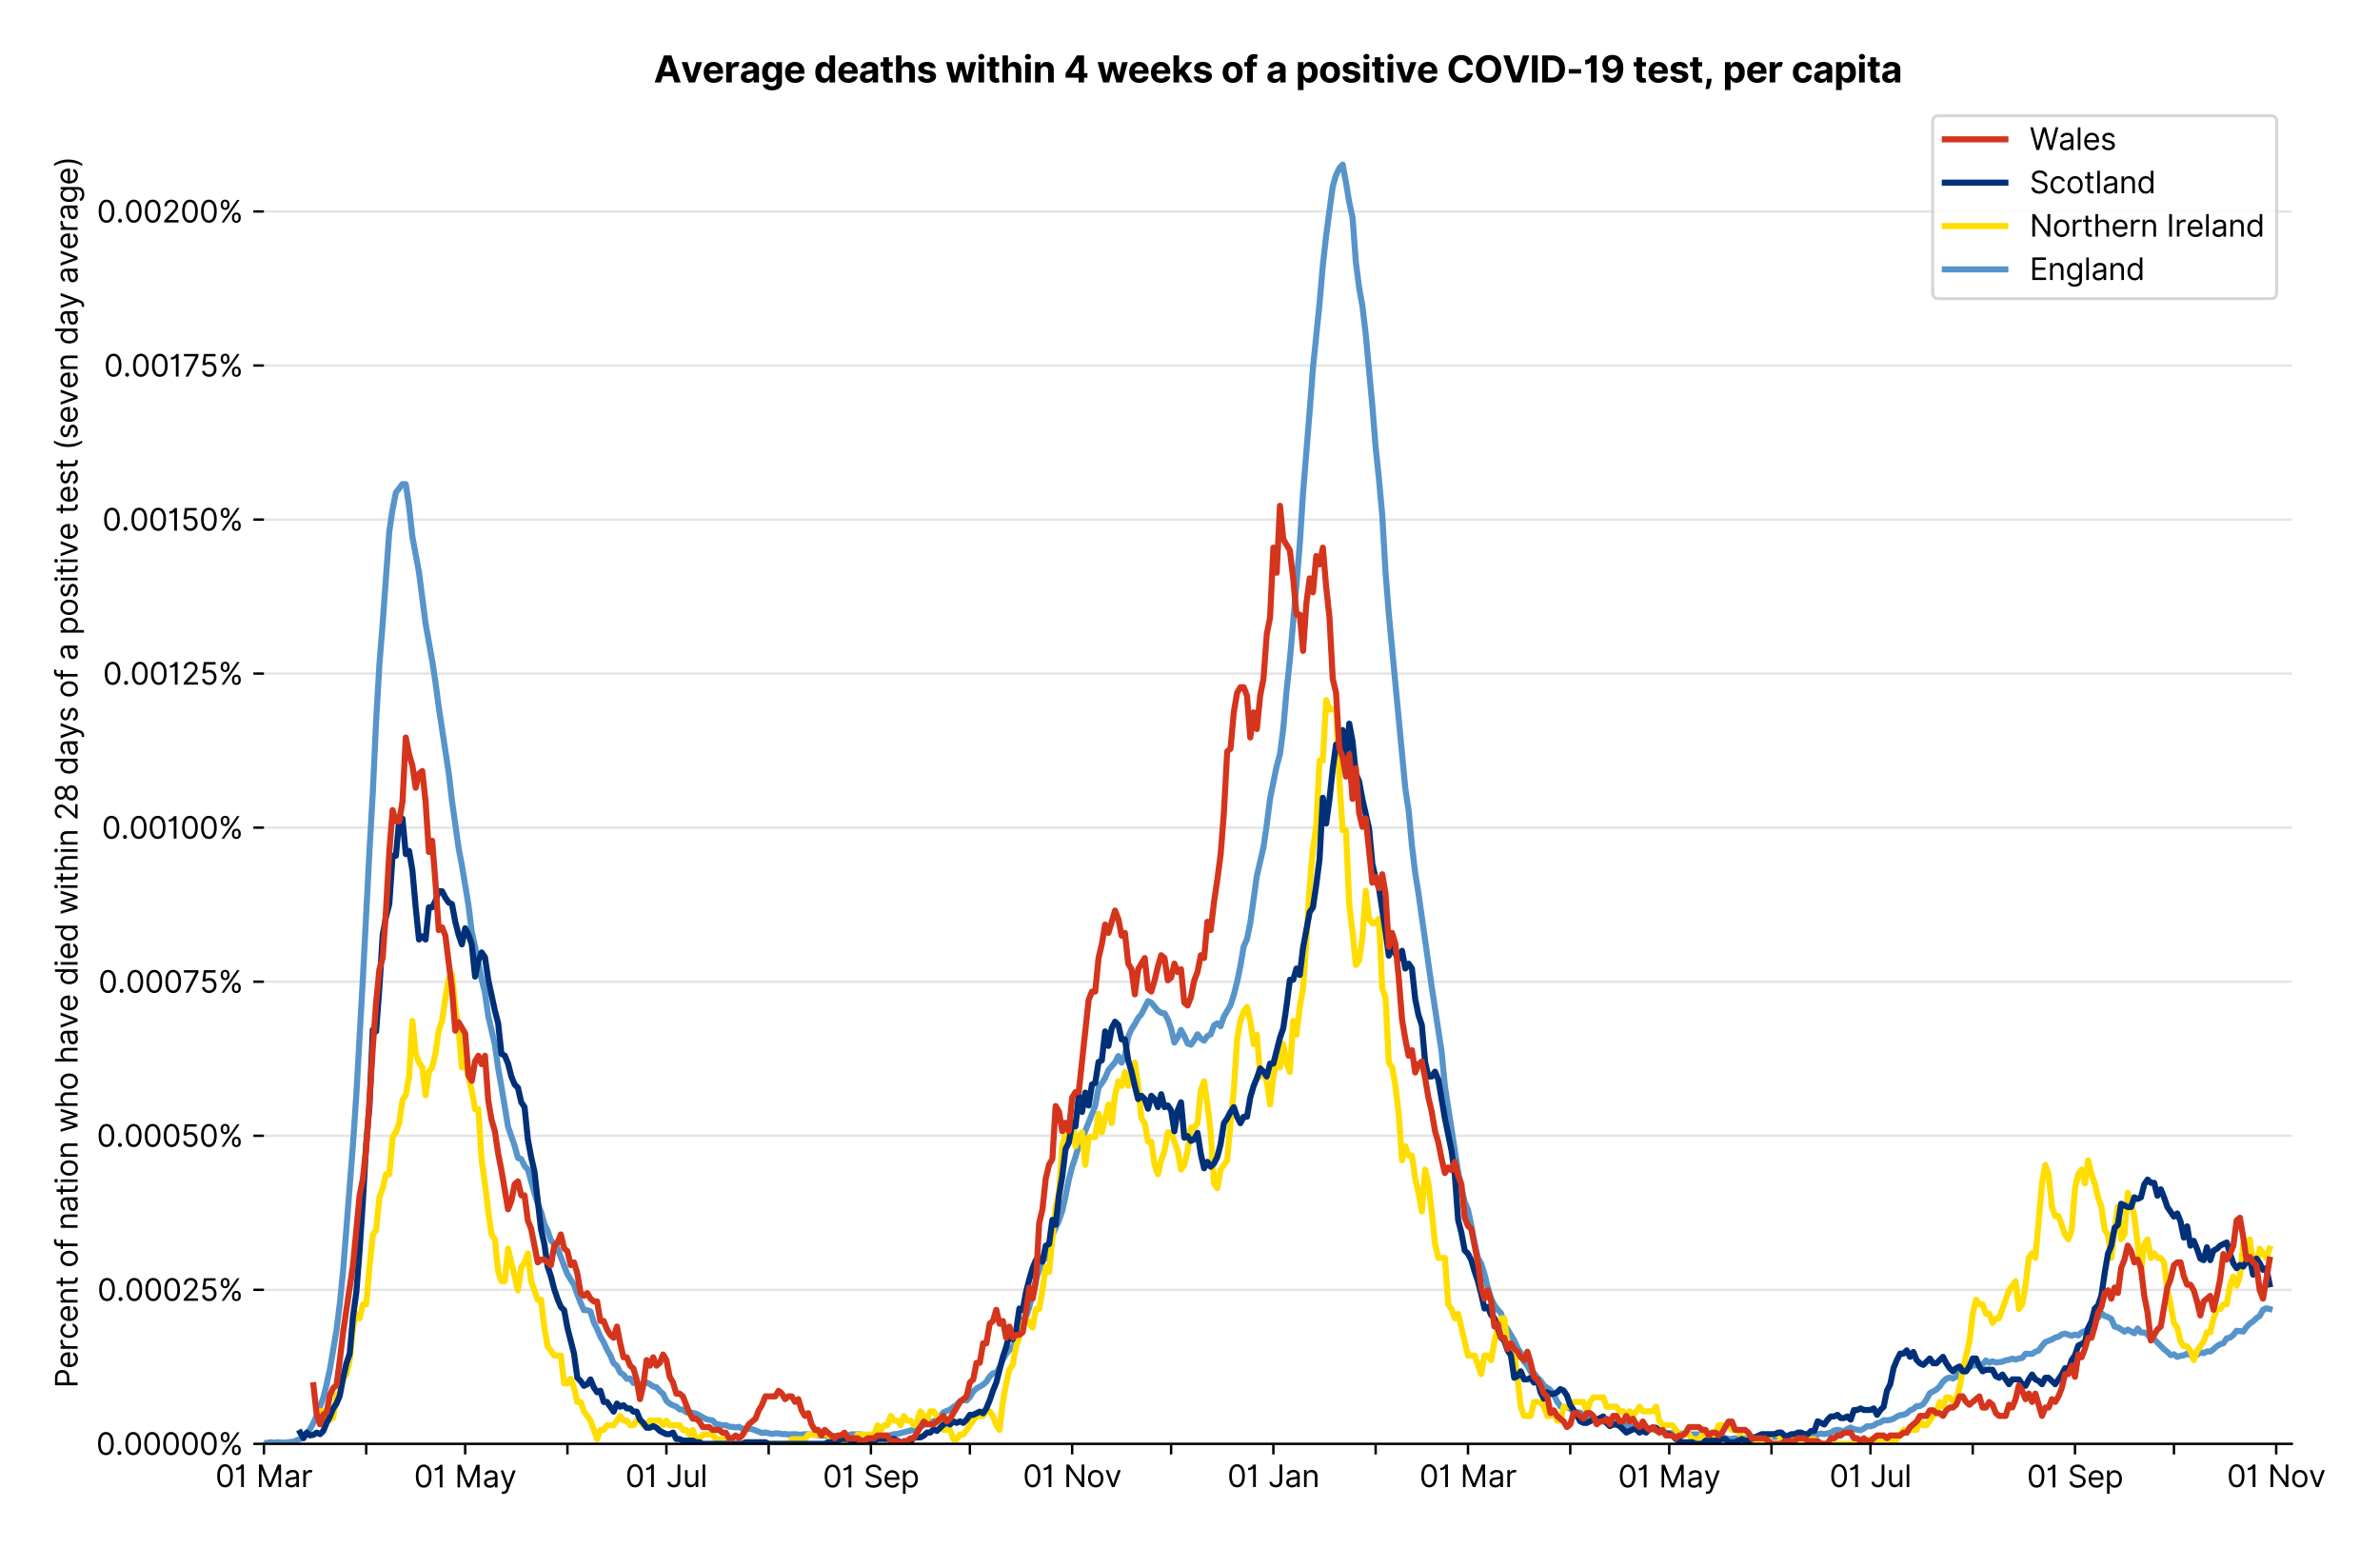 <?xml version="1.0" encoding="utf-8" standalone="no"?>
<!DOCTYPE svg PUBLIC "-//W3C//DTD SVG 1.1//EN"
  "http://www.w3.org/Graphics/SVG/1.1/DTD/svg11.dtd">
<svg version="1.1" viewBox="0 0 785.882 511.234" xmlns="http://www.w3.org/2000/svg" xmlns:xlink="http://www.w3.org/1999/xlink">
 <defs>
  <style type="text/css">*{stroke-linecap:butt;stroke-linejoin:round;}</style>
 </defs>
 <g id="figure_1">
  <g id="patch_1">
   <path d="M 0 511.234 
L 785.882 511.234 
L 785.882 0 
L 0 0 
z
" style="fill:#ffffff;"/>
  </g>
  <g id="axes_1">
   <g id="patch_2">
    <path d="M 87.155 476.745 
L 756.755 476.745 
L 756.755 33.225 
L 87.155 33.225 
z
" style="fill:#ffffff;"/>
   </g>
   <g id="matplotlib.axis_1">
    <g id="xtick_1">
     <g id="line2d_1">
      <defs>
       <path d="M 0 0 
L 0 3.5 
" id="m771eb09f98" style="stroke:#000000;stroke-width:0.8;"/>
      </defs>
      <g>
       <use style="stroke:#000000;stroke-width:0.8;" x="87.155" xlink:href="#m771eb09f98" y="476.745"/>
      </g>
     </g>
     <g id="text_1">
      <!-- 01 Mar -->
      <g transform="translate(71.118 491.018)scale(0.1 -0.1)">
       <defs>
        <path d="M 2000 -64 
Q 1230 -64 806 561 
Q 382 1186 382 2327 
Q 382 3459 809 4088 
Q 1236 4718 2000 4718 
Q 2764 4718 3191 4088 
Q 3618 3459 3618 2327 
Q 3618 1186 3194 561 
Q 2771 -64 2000 -64 
z
M 2000 436 
Q 2509 436 2791 927 
Q 3073 1418 3073 2327 
Q 3073 3234 2789 3730 
Q 2505 4227 2000 4227 
Q 1496 4227 1211 3730 
Q 927 3234 927 2327 
Q 927 1418 1210 927 
Q 1493 436 2000 436 
z
" id="Inter-Regular-30" transform="scale(0.016)"/>
        <path d="M 1973 4655 
L 1973 0 
L 1409 0 
L 1409 3836 
L 1373 3836 
Q 1341 3773 1209 3692 
Q 1077 3611 868 3551 
Q 659 3491 391 3491 
L 391 3964 
Q 661 3964 859 4061 
Q 1057 4159 1190 4291 
Q 1323 4423 1392 4529 
Q 1461 4636 1473 4655 
L 1973 4655 
z
" id="Inter-Regular-31" transform="scale(0.016)"/>
        <path id="Inter-Regular-20" transform="scale(0.016)"/>
        <path d="M 564 4655 
L 1236 4655 
L 2818 791 
L 2873 791 
L 4455 4655 
L 5127 4655 
L 5127 0 
L 4600 0 
L 4600 3536 
L 4555 3536 
L 3100 0 
L 2591 0 
L 1136 3536 
L 1091 3536 
L 1091 0 
L 564 0 
L 564 4655 
z
" id="Inter-Regular-4d" transform="scale(0.016)"/>
        <path d="M 1518 -82 
Q 1186 -82 916 44 
Q 646 170 486 410 
Q 327 650 327 991 
Q 327 1291 445 1478 
Q 564 1666 761 1773 
Q 959 1880 1199 1933 
Q 1439 1986 1682 2018 
Q 2000 2059 2199 2080 
Q 2398 2102 2490 2154 
Q 2582 2207 2582 2336 
L 2582 2355 
Q 2582 2691 2399 2877 
Q 2216 3064 1846 3064 
Q 1461 3064 1243 2895 
Q 1025 2727 936 2536 
L 427 2718 
Q 564 3036 792 3214 
Q 1021 3393 1292 3464 
Q 1564 3536 1827 3536 
Q 1996 3536 2215 3496 
Q 2434 3457 2640 3334 
Q 2846 3211 2982 2963 
Q 3118 2716 3118 2300 
L 3118 0 
L 2582 0 
L 2582 473 
L 2555 473 
Q 2500 359 2373 229 
Q 2246 100 2034 9 
Q 1823 -82 1518 -82 
z
M 1600 400 
Q 1918 400 2137 525 
Q 2357 650 2469 847 
Q 2582 1045 2582 1264 
L 2582 1755 
Q 2548 1714 2433 1681 
Q 2318 1648 2169 1624 
Q 2021 1600 1881 1583 
Q 1741 1566 1655 1555 
Q 1446 1527 1265 1467 
Q 1084 1407 974 1287 
Q 864 1168 864 964 
Q 864 684 1072 542 
Q 1280 400 1600 400 
z
" id="Inter-Regular-61" transform="scale(0.016)"/>
        <path d="M 491 0 
L 491 3491 
L 1009 3491 
L 1009 2964 
L 1046 2964 
Q 1139 3223 1389 3384 
Q 1639 3545 1955 3545 
Q 2100 3545 2209 3511 
Q 2318 3477 2400 3418 
L 2218 2964 
Q 2161 2993 2085 3010 
Q 2009 3027 1909 3027 
Q 1527 3027 1277 2794 
Q 1027 2561 1027 2209 
L 1027 0 
L 491 0 
z
" id="Inter-Regular-72" transform="scale(0.016)"/>
       </defs>
       <use xlink:href="#Inter-Regular-30"/>
       <use x="62.5" xlink:href="#Inter-Regular-31"/>
       <use x="106.676" xlink:href="#Inter-Regular-20"/>
       <use x="134.801" xlink:href="#Inter-Regular-4d"/>
       <use x="225.994" xlink:href="#Inter-Regular-61"/>
       <use x="282.386" xlink:href="#Inter-Regular-72"/>
      </g>
     </g>
    </g>
    <g id="xtick_2">
     <g id="line2d_2">
      <g>
       <use style="stroke:#000000;stroke-width:0.8;" x="120.922" xlink:href="#m771eb09f98" y="476.745"/>
      </g>
     </g>
    </g>
    <g id="xtick_3">
     <g id="line2d_3">
      <g>
       <use style="stroke:#000000;stroke-width:0.8;" x="153.6" xlink:href="#m771eb09f98" y="476.745"/>
      </g>
     </g>
     <g id="text_2">
      <!-- 01 May -->
      <g transform="translate(136.697 491.117)scale(0.1 -0.1)">
       <defs>
        <path d="M 818 -1355 
Q 682 -1355 575 -1333 
Q 468 -1311 427 -1291 
L 564 -818 
Q 857 -893 1053 -814 
Q 1250 -736 1391 -345 
L 1509 -18 
L 218 3491 
L 800 3491 
L 1764 709 
L 1800 709 
L 2764 3491 
L 3346 3491 
L 1846 -564 
Q 1550 -1355 818 -1355 
z
" id="Inter-Regular-79" transform="scale(0.016)"/>
       </defs>
       <use xlink:href="#Inter-Regular-30"/>
       <use x="62.5" xlink:href="#Inter-Regular-31"/>
       <use x="106.676" xlink:href="#Inter-Regular-20"/>
       <use x="134.801" xlink:href="#Inter-Regular-4d"/>
       <use x="225.994" xlink:href="#Inter-Regular-61"/>
       <use x="282.386" xlink:href="#Inter-Regular-79"/>
      </g>
     </g>
    </g>
    <g id="xtick_4">
     <g id="line2d_4">
      <g>
       <use style="stroke:#000000;stroke-width:0.8;" x="187.368" xlink:href="#m771eb09f98" y="476.745"/>
      </g>
     </g>
    </g>
    <g id="xtick_5">
     <g id="line2d_5">
      <g>
       <use style="stroke:#000000;stroke-width:0.8;" x="220.046" xlink:href="#m771eb09f98" y="476.745"/>
      </g>
     </g>
     <g id="text_3">
      <!-- 01 Jul -->
      <g transform="translate(206.502 491.018)scale(0.1 -0.1)">
       <defs>
        <path d="M 2346 4655 
L 2909 4655 
L 2909 1327 
Q 2909 657 2549 296 
Q 2189 -64 1582 -64 
Q 1200 -64 902 76 
Q 605 216 434 475 
Q 264 734 264 1091 
L 818 1091 
Q 818 795 1034 615 
Q 1250 436 1582 436 
Q 1948 436 2147 664 
Q 2346 893 2346 1327 
L 2346 4655 
z
" id="Inter-Regular-4a" transform="scale(0.016)"/>
        <path d="M 2691 1427 
L 2691 3491 
L 3227 3491 
L 3227 0 
L 2691 0 
L 2691 591 
L 2655 591 
Q 2532 325 2273 140 
Q 2014 -45 1618 -45 
Q 1127 -45 809 280 
Q 491 605 491 1273 
L 491 3491 
L 1027 3491 
L 1027 1309 
Q 1027 927 1242 700 
Q 1457 473 1791 473 
Q 1991 473 2199 575 
Q 2407 677 2549 888 
Q 2691 1100 2691 1427 
z
" id="Inter-Regular-75" transform="scale(0.016)"/>
        <path d="M 1027 4655 
L 1027 0 
L 491 0 
L 491 4655 
L 1027 4655 
z
" id="Inter-Regular-6c" transform="scale(0.016)"/>
       </defs>
       <use xlink:href="#Inter-Regular-30"/>
       <use x="62.5" xlink:href="#Inter-Regular-31"/>
       <use x="106.676" xlink:href="#Inter-Regular-20"/>
       <use x="134.801" xlink:href="#Inter-Regular-4a"/>
       <use x="189.063" xlink:href="#Inter-Regular-75"/>
       <use x="247.159" xlink:href="#Inter-Regular-6c"/>
      </g>
     </g>
    </g>
    <g id="xtick_6">
     <g id="line2d_6">
      <g>
       <use style="stroke:#000000;stroke-width:0.8;" x="253.813" xlink:href="#m771eb09f98" y="476.745"/>
      </g>
     </g>
    </g>
    <g id="xtick_7">
     <g id="line2d_7">
      <g>
       <use style="stroke:#000000;stroke-width:0.8;" x="287.581" xlink:href="#m771eb09f98" y="476.745"/>
      </g>
     </g>
     <g id="text_4">
      <!-- 01 Sep -->
      <g transform="translate(271.693 491.117)scale(0.1 -0.1)">
       <defs>
        <path d="M 3109 3491 
Q 3068 3836 2777 4027 
Q 2486 4218 2064 4218 
Q 1600 4218 1318 3999 
Q 1036 3780 1036 3445 
Q 1036 3195 1189 3042 
Q 1343 2889 1553 2803 
Q 1764 2718 1936 2673 
L 2409 2545 
Q 2591 2498 2815 2414 
Q 3039 2330 3244 2185 
Q 3450 2041 3584 1816 
Q 3718 1591 3718 1264 
Q 3718 886 3521 581 
Q 3325 277 2949 97 
Q 2573 -82 2036 -82 
Q 1286 -82 845 272 
Q 405 627 364 1200 
L 946 1200 
Q 968 936 1124 764 
Q 1280 593 1519 510 
Q 1759 427 2036 427 
Q 2359 427 2616 533 
Q 2873 639 3023 828 
Q 3173 1018 3173 1273 
Q 3173 1505 3043 1650 
Q 2914 1795 2702 1886 
Q 2491 1977 2246 2045 
L 1673 2209 
Q 1127 2366 809 2657 
Q 491 2948 491 3418 
Q 491 3809 703 4101 
Q 916 4393 1276 4555 
Q 1636 4718 2082 4718 
Q 2532 4718 2882 4558 
Q 3232 4398 3437 4120 
Q 3643 3843 3655 3491 
L 3109 3491 
z
" id="Inter-Regular-53" transform="scale(0.016)"/>
        <path d="M 1955 -73 
Q 1450 -73 1085 151 
Q 721 375 524 778 
Q 327 1182 327 1718 
Q 327 2255 524 2665 
Q 721 3075 1074 3305 
Q 1427 3536 1900 3536 
Q 2173 3536 2439 3445 
Q 2705 3355 2923 3151 
Q 3141 2948 3270 2614 
Q 3400 2280 3400 1791 
L 3400 1564 
L 866 1564 
Q 884 1005 1183 707 
Q 1482 409 1955 409 
Q 2271 409 2498 545 
Q 2725 682 2827 955 
L 3346 809 
Q 3223 414 2854 170 
Q 2486 -73 1955 -73 
z
M 866 2027 
L 2855 2027 
Q 2855 2470 2595 2762 
Q 2336 3055 1900 3055 
Q 1593 3055 1368 2911 
Q 1143 2768 1013 2533 
Q 884 2298 866 2027 
z
" id="Inter-Regular-65" transform="scale(0.016)"/>
        <path d="M 491 -1309 
L 491 3491 
L 1009 3491 
L 1009 2936 
L 1073 2936 
Q 1132 3027 1237 3169 
Q 1343 3311 1542 3423 
Q 1741 3536 2082 3536 
Q 2523 3536 2859 3315 
Q 3196 3095 3384 2690 
Q 3573 2286 3573 1736 
Q 3573 1182 3384 776 
Q 3196 370 2861 148 
Q 2527 -73 2091 -73 
Q 1755 -73 1552 39 
Q 1350 152 1241 296 
Q 1132 441 1073 536 
L 1027 536 
L 1027 -1309 
L 491 -1309 
z
M 1018 1745 
Q 1018 1152 1276 780 
Q 1534 409 2018 409 
Q 2355 409 2581 587 
Q 2807 766 2921 1069 
Q 3036 1373 3036 1745 
Q 3036 2114 2923 2410 
Q 2811 2707 2585 2881 
Q 2359 3055 2018 3055 
Q 1527 3055 1272 2693 
Q 1018 2332 1018 1745 
z
" id="Inter-Regular-70" transform="scale(0.016)"/>
       </defs>
       <use xlink:href="#Inter-Regular-30"/>
       <use x="62.5" xlink:href="#Inter-Regular-31"/>
       <use x="106.676" xlink:href="#Inter-Regular-20"/>
       <use x="134.801" xlink:href="#Inter-Regular-53"/>
       <use x="198.58" xlink:href="#Inter-Regular-65"/>
       <use x="256.818" xlink:href="#Inter-Regular-70"/>
      </g>
     </g>
    </g>
    <g id="xtick_8">
     <g id="line2d_8">
      <g>
       <use style="stroke:#000000;stroke-width:0.8;" x="320.259" xlink:href="#m771eb09f98" y="476.745"/>
      </g>
     </g>
    </g>
    <g id="xtick_9">
     <g id="line2d_9">
      <g>
       <use style="stroke:#000000;stroke-width:0.8;" x="354.027" xlink:href="#m771eb09f98" y="476.745"/>
      </g>
     </g>
     <g id="text_5">
      <!-- 01 Nov -->
      <g transform="translate(337.755 491.018)scale(0.1 -0.1)">
       <defs>
        <path d="M 4255 4655 
L 4255 0 
L 3709 0 
L 1173 3655 
L 1127 3655 
L 1127 0 
L 564 0 
L 564 4655 
L 1109 4655 
L 3655 991 
L 3700 991 
L 3700 4655 
L 4255 4655 
z
" id="Inter-Regular-4e" transform="scale(0.016)"/>
        <path d="M 1909 -73 
Q 1436 -73 1080 152 
Q 725 377 526 781 
Q 327 1186 327 1727 
Q 327 2273 526 2679 
Q 725 3086 1080 3311 
Q 1436 3536 1909 3536 
Q 2382 3536 2737 3311 
Q 3093 3086 3292 2679 
Q 3491 2273 3491 1727 
Q 3491 1186 3292 781 
Q 3093 377 2737 152 
Q 2382 -73 1909 -73 
z
M 1909 409 
Q 2268 409 2500 593 
Q 2732 777 2843 1077 
Q 2955 1377 2955 1727 
Q 2955 2077 2843 2379 
Q 2732 2682 2500 2868 
Q 2268 3055 1909 3055 
Q 1550 3055 1318 2868 
Q 1086 2682 975 2379 
Q 864 2077 864 1727 
Q 864 1377 975 1077 
Q 1086 777 1318 593 
Q 1550 409 1909 409 
z
" id="Inter-Regular-6f" transform="scale(0.016)"/>
        <path d="M 3346 3491 
L 2055 0 
L 1509 0 
L 218 3491 
L 800 3491 
L 1764 709 
L 1800 709 
L 2764 3491 
L 3346 3491 
z
" id="Inter-Regular-76" transform="scale(0.016)"/>
       </defs>
       <use xlink:href="#Inter-Regular-30"/>
       <use x="62.5" xlink:href="#Inter-Regular-31"/>
       <use x="106.676" xlink:href="#Inter-Regular-20"/>
       <use x="134.801" xlink:href="#Inter-Regular-4e"/>
       <use x="210.085" xlink:href="#Inter-Regular-6f"/>
       <use x="269.744" xlink:href="#Inter-Regular-76"/>
      </g>
     </g>
    </g>
    <g id="xtick_10">
     <g id="line2d_10">
      <g>
       <use style="stroke:#000000;stroke-width:0.8;" x="386.705" xlink:href="#m771eb09f98" y="476.745"/>
      </g>
     </g>
    </g>
    <g id="xtick_11">
     <g id="line2d_11">
      <g>
       <use style="stroke:#000000;stroke-width:0.8;" x="420.472" xlink:href="#m771eb09f98" y="476.745"/>
      </g>
     </g>
     <g id="text_6">
      <!-- 01 Jan -->
      <g transform="translate(405.273 491.018)scale(0.1 -0.1)">
       <defs>
        <path d="M 1027 2100 
L 1027 0 
L 491 0 
L 491 3491 
L 1009 3491 
L 1009 2945 
L 1055 2945 
Q 1177 3211 1427 3373 
Q 1677 3536 2073 3536 
Q 2602 3536 2928 3211 
Q 3255 2886 3255 2218 
L 3255 0 
L 2718 0 
L 2718 2182 
Q 2718 2593 2504 2824 
Q 2291 3055 1918 3055 
Q 1534 3055 1280 2806 
Q 1027 2557 1027 2100 
z
" id="Inter-Regular-6e" transform="scale(0.016)"/>
       </defs>
       <use xlink:href="#Inter-Regular-30"/>
       <use x="62.5" xlink:href="#Inter-Regular-31"/>
       <use x="106.676" xlink:href="#Inter-Regular-20"/>
       <use x="134.801" xlink:href="#Inter-Regular-4a"/>
       <use x="189.063" xlink:href="#Inter-Regular-61"/>
       <use x="245.455" xlink:href="#Inter-Regular-6e"/>
      </g>
     </g>
    </g>
    <g id="xtick_12">
     <g id="line2d_12">
      <g>
       <use style="stroke:#000000;stroke-width:0.8;" x="454.24" xlink:href="#m771eb09f98" y="476.745"/>
      </g>
     </g>
    </g>
    <g id="xtick_13">
     <g id="line2d_13">
      <g>
       <use style="stroke:#000000;stroke-width:0.8;" x="484.739" xlink:href="#m771eb09f98" y="476.745"/>
      </g>
     </g>
     <g id="text_7">
      <!-- 01 Mar -->
      <g transform="translate(468.703 491.018)scale(0.1 -0.1)">
       <use xlink:href="#Inter-Regular-30"/>
       <use x="62.5" xlink:href="#Inter-Regular-31"/>
       <use x="106.676" xlink:href="#Inter-Regular-20"/>
       <use x="134.801" xlink:href="#Inter-Regular-4d"/>
       <use x="225.994" xlink:href="#Inter-Regular-61"/>
       <use x="282.386" xlink:href="#Inter-Regular-72"/>
      </g>
     </g>
    </g>
    <g id="xtick_14">
     <g id="line2d_14">
      <g>
       <use style="stroke:#000000;stroke-width:0.8;" x="518.507" xlink:href="#m771eb09f98" y="476.745"/>
      </g>
     </g>
    </g>
    <g id="xtick_15">
     <g id="line2d_15">
      <g>
       <use style="stroke:#000000;stroke-width:0.8;" x="551.185" xlink:href="#m771eb09f98" y="476.745"/>
      </g>
     </g>
     <g id="text_8">
      <!-- 01 May -->
      <g transform="translate(534.282 491.117)scale(0.1 -0.1)">
       <use xlink:href="#Inter-Regular-30"/>
       <use x="62.5" xlink:href="#Inter-Regular-31"/>
       <use x="106.676" xlink:href="#Inter-Regular-20"/>
       <use x="134.801" xlink:href="#Inter-Regular-4d"/>
       <use x="225.994" xlink:href="#Inter-Regular-61"/>
       <use x="282.386" xlink:href="#Inter-Regular-79"/>
      </g>
     </g>
    </g>
    <g id="xtick_16">
     <g id="line2d_16">
      <g>
       <use style="stroke:#000000;stroke-width:0.8;" x="584.952" xlink:href="#m771eb09f98" y="476.745"/>
      </g>
     </g>
    </g>
    <g id="xtick_17">
     <g id="line2d_17">
      <g>
       <use style="stroke:#000000;stroke-width:0.8;" x="617.631" xlink:href="#m771eb09f98" y="476.745"/>
      </g>
     </g>
     <g id="text_9">
      <!-- 01 Jul -->
      <g transform="translate(604.087 491.018)scale(0.1 -0.1)">
       <use xlink:href="#Inter-Regular-30"/>
       <use x="62.5" xlink:href="#Inter-Regular-31"/>
       <use x="106.676" xlink:href="#Inter-Regular-20"/>
       <use x="134.801" xlink:href="#Inter-Regular-4a"/>
       <use x="189.063" xlink:href="#Inter-Regular-75"/>
       <use x="247.159" xlink:href="#Inter-Regular-6c"/>
      </g>
     </g>
    </g>
    <g id="xtick_18">
     <g id="line2d_18">
      <g>
       <use style="stroke:#000000;stroke-width:0.8;" x="651.398" xlink:href="#m771eb09f98" y="476.745"/>
      </g>
     </g>
    </g>
    <g id="xtick_19">
     <g id="line2d_19">
      <g>
       <use style="stroke:#000000;stroke-width:0.8;" x="685.166" xlink:href="#m771eb09f98" y="476.745"/>
      </g>
     </g>
     <g id="text_10">
      <!-- 01 Sep -->
      <g transform="translate(669.278 491.117)scale(0.1 -0.1)">
       <use xlink:href="#Inter-Regular-30"/>
       <use x="62.5" xlink:href="#Inter-Regular-31"/>
       <use x="106.676" xlink:href="#Inter-Regular-20"/>
       <use x="134.801" xlink:href="#Inter-Regular-53"/>
       <use x="198.58" xlink:href="#Inter-Regular-65"/>
       <use x="256.818" xlink:href="#Inter-Regular-70"/>
      </g>
     </g>
    </g>
    <g id="xtick_20">
     <g id="line2d_20">
      <g>
       <use style="stroke:#000000;stroke-width:0.8;" x="717.844" xlink:href="#m771eb09f98" y="476.745"/>
      </g>
     </g>
    </g>
    <g id="xtick_21">
     <g id="line2d_21">
      <g>
       <use style="stroke:#000000;stroke-width:0.8;" x="751.611" xlink:href="#m771eb09f98" y="476.745"/>
      </g>
     </g>
     <g id="text_11">
      <!-- 01 Nov -->
      <g transform="translate(735.34 491.018)scale(0.1 -0.1)">
       <use xlink:href="#Inter-Regular-30"/>
       <use x="62.5" xlink:href="#Inter-Regular-31"/>
       <use x="106.676" xlink:href="#Inter-Regular-20"/>
       <use x="134.801" xlink:href="#Inter-Regular-4e"/>
       <use x="210.085" xlink:href="#Inter-Regular-6f"/>
       <use x="269.744" xlink:href="#Inter-Regular-76"/>
      </g>
     </g>
    </g>
   </g>
   <g id="matplotlib.axis_2">
    <g id="ytick_1">
     <g id="line2d_22">
      <path clip-path="url(#p4ef50457f1)" d="M 87.155 476.745 
L 756.755 476.745 
" style="fill:none;stroke:#e5e5e5;stroke-linecap:square;stroke-width:0.8;"/>
     </g>
     <g id="line2d_23">
      <defs>
       <path d="M 0 0 
L -3.5 0 
" id="m0a2029bf00" style="stroke:#000000;stroke-width:0.8;"/>
      </defs>
      <g>
       <use style="stroke:#000000;stroke-width:0.8;" x="87.155" xlink:href="#m0a2029bf00" y="476.745"/>
      </g>
     </g>
     <g id="text_12">
      <!-- 0.00000% -->
      <g transform="translate(31.773 480.382)scale(0.1 -0.1)">
       <defs>
        <path d="M 882 -36 
Q 714 -36 593 84 
Q 473 205 473 373 
Q 473 541 593 661 
Q 714 782 882 782 
Q 1050 782 1170 661 
Q 1291 541 1291 373 
Q 1291 205 1170 84 
Q 1050 -36 882 -36 
z
" id="Inter-Regular-2e" transform="scale(0.016)"/>
        <path d="M 2855 873 
L 2855 1118 
Q 2855 1373 2960 1585 
Q 3066 1798 3269 1926 
Q 3473 2055 3764 2055 
Q 4059 2055 4259 1926 
Q 4459 1798 4561 1585 
Q 4664 1373 4664 1118 
L 4664 873 
Q 4664 618 4560 405 
Q 4457 193 4256 64 
Q 4055 -64 3764 -64 
Q 3468 -64 3266 64 
Q 3064 193 2959 405 
Q 2855 618 2855 873 
z
M 536 3536 
L 536 3782 
Q 536 4036 642 4248 
Q 748 4461 951 4589 
Q 1155 4718 1446 4718 
Q 1741 4718 1941 4589 
Q 2141 4461 2243 4248 
Q 2346 4036 2346 3782 
L 2346 3536 
Q 2346 3282 2242 3069 
Q 2139 2857 1937 2728 
Q 1736 2600 1446 2600 
Q 1150 2600 948 2728 
Q 746 2857 641 3069 
Q 536 3282 536 3536 
z
M 709 0 
L 3909 4655 
L 4427 4655 
L 1227 0 
L 709 0 
z
M 3318 1118 
L 3318 873 
Q 3318 661 3418 494 
Q 3518 327 3764 327 
Q 4002 327 4101 494 
Q 4200 661 4200 873 
L 4200 1118 
Q 4200 1330 4104 1497 
Q 4009 1664 3764 1664 
Q 3525 1664 3421 1497 
Q 3318 1330 3318 1118 
z
M 1000 3782 
L 1000 3536 
Q 1000 3325 1100 3158 
Q 1200 2991 1446 2991 
Q 1684 2991 1783 3158 
Q 1882 3325 1882 3536 
L 1882 3782 
Q 1882 3993 1786 4160 
Q 1691 4327 1446 4327 
Q 1207 4327 1103 4160 
Q 1000 3993 1000 3782 
z
" id="Inter-Regular-25" transform="scale(0.016)"/>
       </defs>
       <use xlink:href="#Inter-Regular-30"/>
       <use x="62.5" xlink:href="#Inter-Regular-2e"/>
       <use x="90.057" xlink:href="#Inter-Regular-30"/>
       <use x="152.557" xlink:href="#Inter-Regular-30"/>
       <use x="215.057" xlink:href="#Inter-Regular-30"/>
       <use x="277.557" xlink:href="#Inter-Regular-30"/>
       <use x="340.057" xlink:href="#Inter-Regular-30"/>
       <use x="402.557" xlink:href="#Inter-Regular-25"/>
      </g>
     </g>
    </g>
    <g id="ytick_2">
     <g id="line2d_24">
      <path clip-path="url(#p4ef50457f1)" d="M 87.155 425.88 
L 756.755 425.88 
" style="fill:none;stroke:#e5e5e5;stroke-linecap:square;stroke-width:0.8;"/>
     </g>
     <g id="line2d_25">
      <g>
       <use style="stroke:#000000;stroke-width:0.8;" x="87.155" xlink:href="#m0a2029bf00" y="425.88"/>
      </g>
     </g>
     <g id="text_13">
      <!-- 0.00025% -->
      <g transform="translate(32.142 429.517)scale(0.1 -0.1)">
       <defs>
        <path d="M 482 0 
L 482 409 
L 2018 2091 
Q 2289 2386 2464 2605 
Q 2639 2825 2724 3019 
Q 2809 3214 2809 3427 
Q 2809 3795 2553 4011 
Q 2298 4227 1918 4227 
Q 1514 4227 1275 3985 
Q 1036 3743 1036 3345 
L 500 3345 
Q 500 3755 688 4064 
Q 877 4373 1203 4545 
Q 1530 4718 1936 4718 
Q 2346 4718 2661 4545 
Q 2977 4373 3156 4079 
Q 3336 3786 3336 3427 
Q 3336 3170 3244 2926 
Q 3152 2682 2926 2383 
Q 2700 2084 2300 1655 
L 1255 536 
L 1255 500 
L 3418 500 
L 3418 0 
L 482 0 
z
" id="Inter-Regular-32" transform="scale(0.016)"/>
        <path d="M 1936 -64 
Q 1536 -64 1216 95 
Q 896 255 702 532 
Q 509 809 491 1164 
L 1036 1164 
Q 1068 848 1324 642 
Q 1580 436 1936 436 
Q 2223 436 2447 570 
Q 2671 705 2799 940 
Q 2927 1175 2927 1473 
Q 2927 1777 2794 2017 
Q 2661 2257 2429 2395 
Q 2198 2534 1900 2536 
Q 1686 2539 1461 2472 
Q 1236 2405 1091 2300 
L 564 2364 
L 846 4655 
L 3264 4655 
L 3264 4155 
L 1318 4155 
L 1155 2782 
L 1182 2782 
Q 1325 2895 1541 2970 
Q 1757 3045 1991 3045 
Q 2418 3045 2753 2842 
Q 3089 2639 3281 2286 
Q 3473 1934 3473 1482 
Q 3473 1036 3274 687 
Q 3075 339 2727 137 
Q 2380 -64 1936 -64 
z
" id="Inter-Regular-35" transform="scale(0.016)"/>
       </defs>
       <use xlink:href="#Inter-Regular-30"/>
       <use x="62.5" xlink:href="#Inter-Regular-2e"/>
       <use x="90.057" xlink:href="#Inter-Regular-30"/>
       <use x="152.557" xlink:href="#Inter-Regular-30"/>
       <use x="215.057" xlink:href="#Inter-Regular-30"/>
       <use x="277.557" xlink:href="#Inter-Regular-32"/>
       <use x="338.068" xlink:href="#Inter-Regular-35"/>
       <use x="398.864" xlink:href="#Inter-Regular-25"/>
      </g>
     </g>
    </g>
    <g id="ytick_3">
     <g id="line2d_26">
      <path clip-path="url(#p4ef50457f1)" d="M 87.155 375.016 
L 756.755 375.016 
" style="fill:none;stroke:#e5e5e5;stroke-linecap:square;stroke-width:0.8;"/>
     </g>
     <g id="line2d_27">
      <g>
       <use style="stroke:#000000;stroke-width:0.8;" x="87.155" xlink:href="#m0a2029bf00" y="375.016"/>
      </g>
     </g>
     <g id="text_14">
      <!-- 0.00050% -->
      <g transform="translate(31.944 378.652)scale(0.1 -0.1)">
       <use xlink:href="#Inter-Regular-30"/>
       <use x="62.5" xlink:href="#Inter-Regular-2e"/>
       <use x="90.057" xlink:href="#Inter-Regular-30"/>
       <use x="152.557" xlink:href="#Inter-Regular-30"/>
       <use x="215.057" xlink:href="#Inter-Regular-30"/>
       <use x="277.557" xlink:href="#Inter-Regular-35"/>
       <use x="338.352" xlink:href="#Inter-Regular-30"/>
       <use x="400.852" xlink:href="#Inter-Regular-25"/>
      </g>
     </g>
    </g>
    <g id="ytick_4">
     <g id="line2d_28">
      <path clip-path="url(#p4ef50457f1)" d="M 87.155 324.151 
L 756.755 324.151 
" style="fill:none;stroke:#e5e5e5;stroke-linecap:square;stroke-width:0.8;"/>
     </g>
     <g id="line2d_29">
      <g>
       <use style="stroke:#000000;stroke-width:0.8;" x="87.155" xlink:href="#m0a2029bf00" y="324.151"/>
      </g>
     </g>
     <g id="text_15">
      <!-- 0.00075% -->
      <g transform="translate(32.483 327.788)scale(0.1 -0.1)">
       <defs>
        <path d="M 627 0 
L 2709 4118 
L 2709 4155 
L 309 4155 
L 309 4655 
L 3291 4655 
L 3291 4127 
L 1218 0 
L 627 0 
z
" id="Inter-Regular-37" transform="scale(0.016)"/>
       </defs>
       <use xlink:href="#Inter-Regular-30"/>
       <use x="62.5" xlink:href="#Inter-Regular-2e"/>
       <use x="90.057" xlink:href="#Inter-Regular-30"/>
       <use x="152.557" xlink:href="#Inter-Regular-30"/>
       <use x="215.057" xlink:href="#Inter-Regular-30"/>
       <use x="277.557" xlink:href="#Inter-Regular-37"/>
       <use x="334.659" xlink:href="#Inter-Regular-35"/>
       <use x="395.455" xlink:href="#Inter-Regular-25"/>
      </g>
     </g>
    </g>
    <g id="ytick_5">
     <g id="line2d_30">
      <path clip-path="url(#p4ef50457f1)" d="M 87.155 273.286 
L 756.755 273.286 
" style="fill:none;stroke:#e5e5e5;stroke-linecap:square;stroke-width:0.8;"/>
     </g>
     <g id="line2d_31">
      <g>
       <use style="stroke:#000000;stroke-width:0.8;" x="87.155" xlink:href="#m0a2029bf00" y="273.286"/>
      </g>
     </g>
     <g id="text_16">
      <!-- 0.00100% -->
      <g transform="translate(33.606 276.923)scale(0.1 -0.1)">
       <use xlink:href="#Inter-Regular-30"/>
       <use x="62.5" xlink:href="#Inter-Regular-2e"/>
       <use x="90.057" xlink:href="#Inter-Regular-30"/>
       <use x="152.557" xlink:href="#Inter-Regular-30"/>
       <use x="215.057" xlink:href="#Inter-Regular-31"/>
       <use x="259.233" xlink:href="#Inter-Regular-30"/>
       <use x="321.733" xlink:href="#Inter-Regular-30"/>
       <use x="384.233" xlink:href="#Inter-Regular-25"/>
      </g>
     </g>
    </g>
    <g id="ytick_6">
     <g id="line2d_32">
      <path clip-path="url(#p4ef50457f1)" d="M 87.155 222.422 
L 756.755 222.422 
" style="fill:none;stroke:#e5e5e5;stroke-linecap:square;stroke-width:0.8;"/>
     </g>
     <g id="line2d_33">
      <g>
       <use style="stroke:#000000;stroke-width:0.8;" x="87.155" xlink:href="#m0a2029bf00" y="222.422"/>
      </g>
     </g>
     <g id="text_17">
      <!-- 0.00125% -->
      <g transform="translate(33.975 226.058)scale(0.1 -0.1)">
       <use xlink:href="#Inter-Regular-30"/>
       <use x="62.5" xlink:href="#Inter-Regular-2e"/>
       <use x="90.057" xlink:href="#Inter-Regular-30"/>
       <use x="152.557" xlink:href="#Inter-Regular-30"/>
       <use x="215.057" xlink:href="#Inter-Regular-31"/>
       <use x="259.233" xlink:href="#Inter-Regular-32"/>
       <use x="319.744" xlink:href="#Inter-Regular-35"/>
       <use x="380.54" xlink:href="#Inter-Regular-25"/>
      </g>
     </g>
    </g>
    <g id="ytick_7">
     <g id="line2d_34">
      <path clip-path="url(#p4ef50457f1)" d="M 87.155 171.557 
L 756.755 171.557 
" style="fill:none;stroke:#e5e5e5;stroke-linecap:square;stroke-width:0.8;"/>
     </g>
     <g id="line2d_35">
      <g>
       <use style="stroke:#000000;stroke-width:0.8;" x="87.155" xlink:href="#m0a2029bf00" y="171.557"/>
      </g>
     </g>
     <g id="text_18">
      <!-- 0.00150% -->
      <g transform="translate(33.777 175.194)scale(0.1 -0.1)">
       <use xlink:href="#Inter-Regular-30"/>
       <use x="62.5" xlink:href="#Inter-Regular-2e"/>
       <use x="90.057" xlink:href="#Inter-Regular-30"/>
       <use x="152.557" xlink:href="#Inter-Regular-30"/>
       <use x="215.057" xlink:href="#Inter-Regular-31"/>
       <use x="259.233" xlink:href="#Inter-Regular-35"/>
       <use x="320.028" xlink:href="#Inter-Regular-30"/>
       <use x="382.529" xlink:href="#Inter-Regular-25"/>
      </g>
     </g>
    </g>
    <g id="ytick_8">
     <g id="line2d_36">
      <path clip-path="url(#p4ef50457f1)" d="M 87.155 120.692 
L 756.755 120.692 
" style="fill:none;stroke:#e5e5e5;stroke-linecap:square;stroke-width:0.8;"/>
     </g>
     <g id="line2d_37">
      <g>
       <use style="stroke:#000000;stroke-width:0.8;" x="87.155" xlink:href="#m0a2029bf00" y="120.692"/>
      </g>
     </g>
     <g id="text_19">
      <!-- 0.00175% -->
      <g transform="translate(34.316 124.329)scale(0.1 -0.1)">
       <use xlink:href="#Inter-Regular-30"/>
       <use x="62.5" xlink:href="#Inter-Regular-2e"/>
       <use x="90.057" xlink:href="#Inter-Regular-30"/>
       <use x="152.557" xlink:href="#Inter-Regular-30"/>
       <use x="215.057" xlink:href="#Inter-Regular-31"/>
       <use x="259.233" xlink:href="#Inter-Regular-37"/>
       <use x="316.335" xlink:href="#Inter-Regular-35"/>
       <use x="377.131" xlink:href="#Inter-Regular-25"/>
      </g>
     </g>
    </g>
    <g id="ytick_9">
     <g id="line2d_38">
      <path clip-path="url(#p4ef50457f1)" d="M 87.155 69.827 
L 756.755 69.827 
" style="fill:none;stroke:#e5e5e5;stroke-linecap:square;stroke-width:0.8;"/>
     </g>
     <g id="line2d_39">
      <g>
       <use style="stroke:#000000;stroke-width:0.8;" x="87.155" xlink:href="#m0a2029bf00" y="69.827"/>
      </g>
     </g>
     <g id="text_20">
      <!-- 0.00200% -->
      <g transform="translate(31.972 73.464)scale(0.1 -0.1)">
       <use xlink:href="#Inter-Regular-30"/>
       <use x="62.5" xlink:href="#Inter-Regular-2e"/>
       <use x="90.057" xlink:href="#Inter-Regular-30"/>
       <use x="152.557" xlink:href="#Inter-Regular-30"/>
       <use x="215.057" xlink:href="#Inter-Regular-32"/>
       <use x="275.568" xlink:href="#Inter-Regular-30"/>
       <use x="338.068" xlink:href="#Inter-Regular-30"/>
       <use x="400.568" xlink:href="#Inter-Regular-25"/>
      </g>
     </g>
    </g>
    <g id="text_21">
     <!-- Percent of nation who have died within 28 days of a positive test (seven day average) -->
     <g transform="translate(25.614 458.305)rotate(-90)scale(0.1 -0.1)">
      <defs>
       <path d="M 564 0 
L 564 4655 
L 2136 4655 
Q 2684 4655 3033 4458 
Q 3382 4261 3550 3927 
Q 3718 3593 3718 3182 
Q 3718 2770 3551 2434 
Q 3384 2098 3036 1899 
Q 2689 1700 2146 1700 
L 1127 1700 
L 1127 0 
L 564 0 
z
M 1127 2200 
L 2127 2200 
Q 2689 2200 2926 2482 
Q 3164 2764 3164 3182 
Q 3164 3602 2925 3878 
Q 2686 4155 2118 4155 
L 1127 4155 
L 1127 2200 
z
" id="Inter-Regular-50" transform="scale(0.016)"/>
       <path d="M 1909 -73 
Q 1418 -73 1063 159 
Q 709 391 518 798 
Q 327 1205 327 1727 
Q 327 2259 524 2667 
Q 721 3075 1074 3305 
Q 1427 3536 1900 3536 
Q 2268 3536 2563 3400 
Q 2859 3264 3047 3018 
Q 3236 2773 3282 2445 
L 2746 2445 
Q 2684 2684 2474 2869 
Q 2264 3055 1909 3055 
Q 1439 3055 1151 2697 
Q 864 2339 864 1745 
Q 864 1139 1148 774 
Q 1432 409 1909 409 
Q 2223 409 2447 570 
Q 2671 732 2746 1018 
L 3282 1018 
Q 3236 709 3058 462 
Q 2880 216 2588 71 
Q 2296 -73 1909 -73 
z
" id="Inter-Regular-63" transform="scale(0.016)"/>
       <path d="M 2009 3491 
L 2009 3036 
L 1264 3036 
L 1264 1000 
Q 1264 773 1331 660 
Q 1398 548 1503 510 
Q 1609 473 1727 473 
Q 1816 473 1873 483 
Q 1930 493 1964 500 
L 2073 18 
Q 2018 -2 1920 -23 
Q 1823 -45 1673 -45 
Q 1446 -45 1228 52 
Q 1011 150 869 350 
Q 727 550 727 855 
L 727 3036 
L 200 3036 
L 200 3491 
L 727 3491 
L 727 4327 
L 1264 4327 
L 1264 3491 
L 2009 3491 
z
" id="Inter-Regular-74" transform="scale(0.016)"/>
       <path d="M 2046 3491 
L 2046 3036 
L 1264 3036 
L 1264 0 
L 727 0 
L 727 3036 
L 164 3036 
L 164 3491 
L 727 3491 
L 727 3973 
Q 727 4273 868 4473 
Q 1009 4673 1234 4773 
Q 1459 4873 1709 4873 
Q 1907 4873 2032 4841 
Q 2157 4809 2218 4782 
L 2064 4318 
Q 2023 4332 1951 4352 
Q 1880 4373 1764 4373 
Q 1498 4373 1381 4239 
Q 1264 4105 1264 3845 
L 1264 3491 
L 2046 3491 
z
" id="Inter-Regular-66" transform="scale(0.016)"/>
       <path d="M 491 0 
L 491 3491 
L 1027 3491 
L 1027 0 
L 491 0 
z
M 764 4073 
Q 607 4073 494 4179 
Q 382 4286 382 4436 
Q 382 4586 494 4693 
Q 607 4800 764 4800 
Q 921 4800 1033 4693 
Q 1146 4586 1146 4436 
Q 1146 4286 1033 4179 
Q 921 4073 764 4073 
z
" id="Inter-Regular-69" transform="scale(0.016)"/>
       <path d="M 1282 0 
L 218 3491 
L 782 3491 
L 1536 818 
L 1573 818 
L 2318 3491 
L 2891 3491 
L 3627 827 
L 3664 827 
L 4418 3491 
L 4982 3491 
L 3918 0 
L 3391 0 
L 2627 2682 
L 2573 2682 
L 1809 0 
L 1282 0 
z
" id="Inter-Regular-77" transform="scale(0.016)"/>
       <path d="M 1027 2100 
L 1027 0 
L 491 0 
L 491 4655 
L 1027 4655 
L 1027 2945 
L 1073 2945 
Q 1196 3216 1442 3376 
Q 1689 3536 2100 3536 
Q 2636 3536 2963 3213 
Q 3291 2891 3291 2218 
L 3291 0 
L 2755 0 
L 2755 2182 
Q 2755 2598 2540 2826 
Q 2325 3055 1946 3055 
Q 1548 3055 1287 2806 
Q 1027 2557 1027 2100 
z
" id="Inter-Regular-68" transform="scale(0.016)"/>
       <path d="M 1809 -73 
Q 1373 -73 1039 148 
Q 705 370 516 776 
Q 327 1182 327 1736 
Q 327 2286 516 2690 
Q 705 3095 1041 3315 
Q 1377 3536 1818 3536 
Q 2159 3536 2358 3423 
Q 2557 3311 2662 3169 
Q 2768 3027 2827 2936 
L 2873 2936 
L 2873 4655 
L 3409 4655 
L 3409 0 
L 2891 0 
L 2891 536 
L 2827 536 
Q 2768 441 2659 296 
Q 2550 152 2348 39 
Q 2146 -73 1809 -73 
z
M 1882 409 
Q 2366 409 2624 780 
Q 2882 1152 2882 1745 
Q 2882 2332 2627 2693 
Q 2373 3055 1882 3055 
Q 1541 3055 1315 2881 
Q 1089 2707 976 2410 
Q 864 2114 864 1745 
Q 864 1373 978 1069 
Q 1093 766 1319 587 
Q 1546 409 1882 409 
z
" id="Inter-Regular-64" transform="scale(0.016)"/>
       <path d="M 1973 -64 
Q 1505 -64 1147 103 
Q 789 270 589 564 
Q 389 859 391 1236 
Q 389 1532 507 1783 
Q 625 2034 830 2203 
Q 1036 2373 1291 2418 
L 1291 2445 
Q 957 2532 759 2821 
Q 561 3111 564 3482 
Q 561 3836 743 4115 
Q 925 4395 1244 4556 
Q 1564 4718 1973 4718 
Q 2377 4718 2695 4556 
Q 3014 4395 3197 4115 
Q 3380 3836 3382 3482 
Q 3380 3111 3181 2821 
Q 2982 2532 2655 2445 
L 2655 2418 
Q 2907 2373 3109 2203 
Q 3311 2034 3431 1783 
Q 3552 1532 3555 1236 
Q 3552 859 3351 564 
Q 3150 270 2794 103 
Q 2439 -64 1973 -64 
z
M 1973 436 
Q 2446 436 2722 662 
Q 2998 889 3000 1264 
Q 2998 1527 2864 1729 
Q 2730 1932 2499 2048 
Q 2268 2164 1973 2164 
Q 1675 2164 1442 2048 
Q 1209 1932 1076 1729 
Q 943 1527 946 1264 
Q 943 889 1218 662 
Q 1493 436 1973 436 
z
M 1973 2645 
Q 2348 2645 2591 2864 
Q 2834 3084 2836 3445 
Q 2834 3800 2596 4013 
Q 2359 4227 1973 4227 
Q 1582 4227 1344 4013 
Q 1107 3800 1109 3445 
Q 1107 3084 1349 2864 
Q 1591 2645 1973 2645 
z
" id="Inter-Regular-38" transform="scale(0.016)"/>
       <path d="M 2964 2709 
L 2482 2573 
Q 2411 2755 2245 2914 
Q 2080 3073 1727 3073 
Q 1407 3073 1194 2926 
Q 982 2780 982 2555 
Q 982 2355 1127 2239 
Q 1273 2123 1582 2045 
L 2100 1918 
Q 3027 1691 3027 973 
Q 3027 673 2855 436 
Q 2684 200 2377 63 
Q 2071 -73 1664 -73 
Q 1130 -73 780 159 
Q 430 391 336 836 
L 846 964 
Q 989 400 1655 400 
Q 2030 400 2251 560 
Q 2473 720 2473 945 
Q 2473 1316 1955 1436 
L 1373 1573 
Q 893 1686 669 1926 
Q 446 2166 446 2527 
Q 446 2823 613 3050 
Q 780 3277 1069 3406 
Q 1359 3536 1727 3536 
Q 2246 3536 2542 3309 
Q 2839 3082 2964 2709 
z
" id="Inter-Regular-73" transform="scale(0.016)"/>
       <path d="M 682 1964 
Q 682 2823 906 3544 
Q 1130 4266 1546 4873 
L 2018 4873 
Q 1800 4573 1623 4095 
Q 1446 3618 1341 3061 
Q 1236 2505 1236 1964 
Q 1236 1423 1341 866 
Q 1446 309 1623 -168 
Q 1800 -645 2018 -945 
L 1546 -945 
Q 1130 -339 906 383 
Q 682 1105 682 1964 
z
" id="Inter-Regular-28" transform="scale(0.016)"/>
       <path d="M 1900 -1382 
Q 1316 -1382 976 -1169 
Q 636 -957 473 -682 
L 900 -382 
Q 973 -477 1084 -601 
Q 1196 -725 1390 -817 
Q 1584 -909 1900 -909 
Q 2323 -909 2598 -704 
Q 2873 -500 2873 -64 
L 2873 645 
L 2827 645 
Q 2768 550 2660 410 
Q 2552 270 2351 162 
Q 2150 55 1809 55 
Q 1386 55 1051 255 
Q 716 455 521 836 
Q 327 1218 327 1764 
Q 327 2300 516 2699 
Q 705 3098 1041 3317 
Q 1377 3536 1818 3536 
Q 2159 3536 2360 3423 
Q 2561 3311 2669 3169 
Q 2777 3027 2836 2936 
L 2891 2936 
L 2891 3491 
L 3409 3491 
L 3409 -100 
Q 3409 -550 3205 -833 
Q 3002 -1116 2660 -1249 
Q 2318 -1382 1900 -1382 
z
M 1882 536 
Q 2366 536 2624 864 
Q 2882 1193 2882 1773 
Q 2882 2339 2627 2697 
Q 2373 3055 1882 3055 
Q 1541 3055 1315 2882 
Q 1089 2709 976 2418 
Q 864 2127 864 1773 
Q 864 1227 1120 881 
Q 1377 536 1882 536 
z
" id="Inter-Regular-67" transform="scale(0.016)"/>
       <path d="M 1638 1940 
Q 1638 1081 1414 359 
Q 1191 -362 775 -969 
L 302 -969 
Q 520 -669 697 -191 
Q 875 286 979 842 
Q 1084 1399 1084 1940 
Q 1084 2481 979 3038 
Q 875 3595 697 4072 
Q 520 4549 302 4849 
L 775 4849 
Q 1191 4243 1414 3521 
Q 1638 2799 1638 1940 
z
" id="Inter-Regular-29" transform="scale(0.016)"/>
      </defs>
      <use xlink:href="#Inter-Regular-50"/>
      <use x="63.494" xlink:href="#Inter-Regular-65"/>
      <use x="121.733" xlink:href="#Inter-Regular-72"/>
      <use x="160.085" xlink:href="#Inter-Regular-63"/>
      <use x="215.909" xlink:href="#Inter-Regular-65"/>
      <use x="274.148" xlink:href="#Inter-Regular-6e"/>
      <use x="332.671" xlink:href="#Inter-Regular-74"/>
      <use x="369.034" xlink:href="#Inter-Regular-20"/>
      <use x="397.159" xlink:href="#Inter-Regular-6f"/>
      <use x="456.818" xlink:href="#Inter-Regular-66"/>
      <use x="492.898" xlink:href="#Inter-Regular-20"/>
      <use x="521.023" xlink:href="#Inter-Regular-6e"/>
      <use x="579.546" xlink:href="#Inter-Regular-61"/>
      <use x="635.938" xlink:href="#Inter-Regular-74"/>
      <use x="672.301" xlink:href="#Inter-Regular-69"/>
      <use x="696.023" xlink:href="#Inter-Regular-6f"/>
      <use x="755.682" xlink:href="#Inter-Regular-6e"/>
      <use x="814.205" xlink:href="#Inter-Regular-20"/>
      <use x="842.33" xlink:href="#Inter-Regular-77"/>
      <use x="923.58" xlink:href="#Inter-Regular-68"/>
      <use x="982.671" xlink:href="#Inter-Regular-6f"/>
      <use x="1042.33" xlink:href="#Inter-Regular-20"/>
      <use x="1070.455" xlink:href="#Inter-Regular-68"/>
      <use x="1129.546" xlink:href="#Inter-Regular-61"/>
      <use x="1185.938" xlink:href="#Inter-Regular-76"/>
      <use x="1241.62" xlink:href="#Inter-Regular-65"/>
      <use x="1299.858" xlink:href="#Inter-Regular-20"/>
      <use x="1327.983" xlink:href="#Inter-Regular-64"/>
      <use x="1390.057" xlink:href="#Inter-Regular-69"/>
      <use x="1413.779" xlink:href="#Inter-Regular-65"/>
      <use x="1472.017" xlink:href="#Inter-Regular-64"/>
      <use x="1534.091" xlink:href="#Inter-Regular-20"/>
      <use x="1562.216" xlink:href="#Inter-Regular-77"/>
      <use x="1643.466" xlink:href="#Inter-Regular-69"/>
      <use x="1667.188" xlink:href="#Inter-Regular-74"/>
      <use x="1703.551" xlink:href="#Inter-Regular-68"/>
      <use x="1762.642" xlink:href="#Inter-Regular-69"/>
      <use x="1786.364" xlink:href="#Inter-Regular-6e"/>
      <use x="1844.887" xlink:href="#Inter-Regular-20"/>
      <use x="1873.012" xlink:href="#Inter-Regular-32"/>
      <use x="1933.523" xlink:href="#Inter-Regular-38"/>
      <use x="1995.171" xlink:href="#Inter-Regular-20"/>
      <use x="2023.296" xlink:href="#Inter-Regular-64"/>
      <use x="2085.37" xlink:href="#Inter-Regular-61"/>
      <use x="2141.762" xlink:href="#Inter-Regular-79"/>
      <use x="2197.444" xlink:href="#Inter-Regular-73"/>
      <use x="2249.716" xlink:href="#Inter-Regular-20"/>
      <use x="2277.841" xlink:href="#Inter-Regular-6f"/>
      <use x="2337.5" xlink:href="#Inter-Regular-66"/>
      <use x="2373.58" xlink:href="#Inter-Regular-20"/>
      <use x="2401.705" xlink:href="#Inter-Regular-61"/>
      <use x="2458.097" xlink:href="#Inter-Regular-20"/>
      <use x="2486.222" xlink:href="#Inter-Regular-70"/>
      <use x="2547.16" xlink:href="#Inter-Regular-6f"/>
      <use x="2606.819" xlink:href="#Inter-Regular-73"/>
      <use x="2659.091" xlink:href="#Inter-Regular-69"/>
      <use x="2682.813" xlink:href="#Inter-Regular-74"/>
      <use x="2719.177" xlink:href="#Inter-Regular-69"/>
      <use x="2742.898" xlink:href="#Inter-Regular-76"/>
      <use x="2798.58" xlink:href="#Inter-Regular-65"/>
      <use x="2856.819" xlink:href="#Inter-Regular-20"/>
      <use x="2884.944" xlink:href="#Inter-Regular-74"/>
      <use x="2921.307" xlink:href="#Inter-Regular-65"/>
      <use x="2979.546" xlink:href="#Inter-Regular-73"/>
      <use x="3031.819" xlink:href="#Inter-Regular-74"/>
      <use x="3068.182" xlink:href="#Inter-Regular-20"/>
      <use x="3096.307" xlink:href="#Inter-Regular-28"/>
      <use x="3132.529" xlink:href="#Inter-Regular-73"/>
      <use x="3184.802" xlink:href="#Inter-Regular-65"/>
      <use x="3243.04" xlink:href="#Inter-Regular-76"/>
      <use x="3298.722" xlink:href="#Inter-Regular-65"/>
      <use x="3356.961" xlink:href="#Inter-Regular-6e"/>
      <use x="3415.484" xlink:href="#Inter-Regular-20"/>
      <use x="3443.609" xlink:href="#Inter-Regular-64"/>
      <use x="3505.682" xlink:href="#Inter-Regular-61"/>
      <use x="3562.074" xlink:href="#Inter-Regular-79"/>
      <use x="3617.756" xlink:href="#Inter-Regular-20"/>
      <use x="3645.881" xlink:href="#Inter-Regular-61"/>
      <use x="3702.273" xlink:href="#Inter-Regular-76"/>
      <use x="3757.955" xlink:href="#Inter-Regular-65"/>
      <use x="3816.194" xlink:href="#Inter-Regular-72"/>
      <use x="3854.546" xlink:href="#Inter-Regular-61"/>
      <use x="3910.938" xlink:href="#Inter-Regular-67"/>
      <use x="3971.876" xlink:href="#Inter-Regular-65"/>
      <use x="4030.114" xlink:href="#Inter-Regular-29"/>
     </g>
    </g>
   </g>
   <g id="line2d_40">
    <path clip-path="url(#p4ef50457f1)" d="M 88.244 476.384 
L 89.333 476.203 
L 90.423 476.384 
L 91.512 476.203 
L 93.69 476.384 
L 96.958 476.022 
L 99.137 475.144 
L 100.226 474.318 
L 101.315 473.285 
L 102.405 471.788 
L 103.494 469.825 
L 104.583 467.398 
L 106.762 461.512 
L 107.851 457.071 
L 108.94 452.114 
L 111.119 439.152 
L 112.208 430.426 
L 113.297 419.53 
L 116.565 377.703 
L 117.654 361.644 
L 119.833 322.812 
L 122.011 280.727 
L 123.101 261.672 
L 124.19 238.228 
L 125.279 219.381 
L 126.369 205.696 
L 128.547 175.488 
L 129.636 168.155 
L 130.726 162.63 
L 132.904 159.842 
L 133.993 159.893 
L 135.083 167.226 
L 136.172 177.244 
L 138.351 188.966 
L 140.529 205.903 
L 142.708 218.141 
L 143.797 225.319 
L 144.886 233.581 
L 148.154 255.114 
L 149.243 264.409 
L 151.422 279.952 
L 152.511 285.684 
L 154.69 298.852 
L 155.779 307.733 
L 156.868 312.536 
L 159.047 323.431 
L 160.136 327.821 
L 161.225 335.515 
L 163.404 344.913 
L 164.493 352.762 
L 165.582 358.803 
L 167.761 372.023 
L 169.939 378.374 
L 171.029 382.35 
L 172.118 382.712 
L 173.207 384.984 
L 174.297 386.12 
L 176.475 393.866 
L 177.564 397.377 
L 178.654 400.166 
L 179.743 404.193 
L 180.832 406.362 
L 181.921 409.615 
L 183.011 410.597 
L 184.1 412.249 
L 187.368 420.769 
L 189.546 424.229 
L 190.636 427.379 
L 191.725 430.167 
L 192.814 432.594 
L 193.903 432.594 
L 194.993 433.059 
L 196.082 436.674 
L 197.171 438.791 
L 198.261 441.373 
L 199.35 443.232 
L 200.439 445.607 
L 201.528 447.518 
L 202.618 450.151 
L 203.707 450.978 
L 204.796 453.198 
L 205.885 453.921 
L 206.975 455.264 
L 208.064 455.16 
L 209.153 456.658 
L 210.243 456.813 
L 211.332 457.226 
L 212.421 456.554 
L 213.51 456.503 
L 214.6 457.019 
L 215.689 457.794 
L 216.778 458.052 
L 217.867 459.291 
L 218.957 460.221 
L 220.046 462.545 
L 221.135 463.474 
L 222.225 464.042 
L 223.314 464.455 
L 224.403 465.385 
L 225.492 465.436 
L 226.582 466.314 
L 227.671 466.262 
L 229.849 466.779 
L 233.117 468.535 
L 234.207 468.844 
L 235.296 468.999 
L 236.385 470.187 
L 237.474 470.342 
L 238.564 470.652 
L 239.653 470.548 
L 240.742 471.065 
L 241.831 471.116 
L 242.921 471.323 
L 244.01 471.116 
L 245.099 471.736 
L 248.367 471.891 
L 251.635 473.182 
L 252.724 472.975 
L 254.903 473.492 
L 255.992 473.285 
L 257.081 473.285 
L 258.171 473.543 
L 259.26 473.492 
L 260.349 473.647 
L 262.528 473.543 
L 263.617 473.698 
L 264.706 473.698 
L 265.795 473.543 
L 267.974 473.698 
L 269.063 473.698 
L 270.153 473.905 
L 271.242 473.853 
L 273.42 474.215 
L 275.599 474.111 
L 276.688 474.37 
L 277.777 473.905 
L 278.867 474.266 
L 279.956 474.06 
L 281.045 473.595 
L 284.313 473.595 
L 285.402 473.957 
L 286.492 473.853 
L 287.581 474.318 
L 290.849 474.679 
L 291.938 474.318 
L 293.027 474.215 
L 295.206 473.543 
L 296.295 473.492 
L 300.652 472.356 
L 302.831 471.839 
L 305.009 470.548 
L 306.099 469.98 
L 307.188 469.98 
L 308.277 469.257 
L 309.366 468.896 
L 310.456 467.863 
L 311.545 466.314 
L 313.723 465.436 
L 314.813 464.558 
L 315.902 463.835 
L 316.991 462.648 
L 318.081 462.235 
L 319.17 462.441 
L 320.259 461.305 
L 321.348 459.498 
L 322.438 458.465 
L 324.616 457.226 
L 325.705 456.245 
L 326.795 454.541 
L 327.884 453.456 
L 328.973 453.301 
L 330.063 451.494 
L 331.152 448.964 
L 332.241 447.053 
L 333.33 445.762 
L 334.42 444.729 
L 335.509 442.251 
L 336.598 439.411 
L 337.687 435.744 
L 338.777 434.866 
L 339.866 431.613 
L 342.045 422.628 
L 344.223 415.967 
L 345.312 415.502 
L 346.402 411.113 
L 347.491 407.808 
L 349.669 403.006 
L 350.759 399.804 
L 351.848 395.002 
L 352.937 389.477 
L 354.027 385.294 
L 355.116 382.041 
L 356.205 378.219 
L 357.294 376.154 
L 360.562 367.892 
L 361.651 365.052 
L 362.741 359.113 
L 363.83 357.667 
L 364.919 355.912 
L 366.009 353.33 
L 368.187 350.8 
L 369.276 348.682 
L 370.366 350.903 
L 371.455 348.579 
L 372.544 342.228 
L 373.634 339.852 
L 374.723 338.148 
L 375.812 336.134 
L 376.901 334.895 
L 379.08 330.557 
L 380.169 331.074 
L 382.348 333.707 
L 383.437 334.43 
L 384.526 334.585 
L 385.616 336.547 
L 386.705 339.646 
L 387.794 344.242 
L 388.883 342.589 
L 389.973 340.059 
L 391.062 342.073 
L 392.151 344.551 
L 393.24 344.964 
L 394.33 343.467 
L 395.419 341.505 
L 396.508 342.899 
L 397.598 343.622 
L 398.687 342.073 
L 399.776 341.556 
L 400.865 338.561 
L 401.955 337.89 
L 403.044 338.871 
L 404.133 335.67 
L 406.312 331.9 
L 407.401 328.544 
L 408.49 324.206 
L 409.58 318.99 
L 410.669 312.484 
L 411.758 310.109 
L 412.847 304.738 
L 415.026 289.195 
L 417.204 279.745 
L 418.294 272.258 
L 419.383 263.686 
L 421.562 252.945 
L 422.651 249.021 
L 423.74 240.604 
L 424.829 228.107 
L 425.919 217.883 
L 428.097 192.942 
L 429.186 179.722 
L 430.276 162.785 
L 432.454 135.778 
L 433.544 121.475 
L 435.722 100.148 
L 436.811 87.548 
L 437.901 77.789 
L 440.079 61.523 
L 441.168 57.805 
L 442.258 55.533 
L 443.347 54.345 
L 444.436 60.18 
L 445.526 66.841 
L 446.615 71.85 
L 447.704 86.516 
L 448.793 95.036 
L 449.883 101.129 
L 450.972 110.424 
L 453.15 133.971 
L 454.24 147.707 
L 455.329 158.086 
L 456.418 170.014 
L 457.508 188.966 
L 458.597 202.805 
L 464.043 260.381 
L 465.132 267.611 
L 466.222 279.177 
L 467.311 288.317 
L 468.4 295.134 
L 472.757 325.858 
L 476.025 347.288 
L 477.114 358.649 
L 481.472 386.946 
L 482.561 392.42 
L 483.65 396.912 
L 484.739 399.443 
L 485.829 404.658 
L 486.918 410.545 
L 488.007 415.296 
L 489.096 417.258 
L 490.186 420.718 
L 491.275 425.107 
L 492.364 428.773 
L 493.454 430.942 
L 494.543 432.439 
L 495.632 433.576 
L 496.721 437.448 
L 497.811 438.946 
L 499.989 442.612 
L 501.078 445.039 
L 502.168 446.692 
L 503.257 449.583 
L 504.346 450.874 
L 505.436 452.991 
L 506.525 453.456 
L 507.614 454.85 
L 508.703 455.883 
L 509.793 457.484 
L 511.971 458.981 
L 513.06 460.531 
L 514.15 462.751 
L 515.239 464.352 
L 516.328 464.765 
L 517.418 464.61 
L 518.507 465.075 
L 519.596 466.211 
L 521.775 466.469 
L 523.953 468.07 
L 525.042 468.689 
L 526.132 468.535 
L 527.221 468.638 
L 528.31 469.103 
L 529.4 469.361 
L 530.489 468.586 
L 531.578 468.793 
L 533.757 470.342 
L 537.024 470.652 
L 538.114 471.116 
L 539.203 471.22 
L 540.292 470.807 
L 541.382 470.962 
L 542.471 470.858 
L 543.56 471.426 
L 544.649 471.581 
L 546.828 472.304 
L 549.006 472.666 
L 550.096 473.13 
L 552.274 473.234 
L 555.542 473.389 
L 556.631 473.595 
L 560.988 473.647 
L 562.078 473.44 
L 568.613 474.318 
L 569.703 474.834 
L 570.792 475.144 
L 571.881 475.093 
L 572.97 474.886 
L 574.06 475.093 
L 575.149 475.093 
L 576.238 474.938 
L 577.328 474.938 
L 578.417 474.576 
L 579.506 474.473 
L 580.595 474.525 
L 582.774 474.37 
L 586.042 474.473 
L 588.22 474.215 
L 590.399 474.37 
L 591.488 474.525 
L 592.577 474.318 
L 593.667 474.576 
L 595.845 474.731 
L 596.934 474.266 
L 599.113 473.957 
L 601.292 473.337 
L 602.381 473.543 
L 604.559 473.027 
L 605.649 472.356 
L 606.738 472.098 
L 608.916 472.562 
L 610.006 471.839 
L 611.095 471.375 
L 612.184 471.891 
L 614.363 472.252 
L 615.452 471.684 
L 616.541 470.91 
L 617.631 470.962 
L 618.72 470.652 
L 619.809 469.929 
L 620.898 469.671 
L 621.988 468.948 
L 623.077 468.999 
L 624.166 468.844 
L 625.256 468.431 
L 626.345 467.76 
L 627.434 467.295 
L 628.523 467.14 
L 629.613 466.676 
L 630.702 465.694 
L 631.791 465.23 
L 632.88 464.3 
L 633.97 464.249 
L 635.059 463.629 
L 636.148 462.028 
L 637.238 460.014 
L 639.416 458.827 
L 640.505 457.794 
L 641.595 456.193 
L 642.684 455.212 
L 643.773 454.85 
L 644.862 455.16 
L 645.952 454.592 
L 647.041 453.25 
L 648.13 453.25 
L 649.22 452.062 
L 650.309 451.391 
L 651.398 450.874 
L 652.487 450.823 
L 653.577 450.513 
L 654.666 450.513 
L 655.755 449.222 
L 656.844 449.945 
L 657.934 449.48 
L 659.023 449.893 
L 661.202 449.635 
L 662.291 449.17 
L 663.38 449.015 
L 664.469 448.602 
L 665.559 448.912 
L 666.648 448.551 
L 667.737 448.396 
L 668.827 447.001 
L 671.005 447.053 
L 672.094 446.33 
L 673.184 445.917 
L 674.273 444.42 
L 675.362 443.129 
L 677.541 442.302 
L 678.63 441.631 
L 679.719 441.373 
L 680.809 440.598 
L 681.898 440.34 
L 684.076 441.063 
L 685.166 440.65 
L 686.255 440.96 
L 687.344 439.927 
L 689.523 439.049 
L 691.701 436.003 
L 692.791 435.073 
L 693.88 433.576 
L 694.969 434.505 
L 696.058 434.866 
L 697.148 435.486 
L 698.237 438.016 
L 699.326 438.326 
L 700.415 438.946 
L 701.505 439.72 
L 702.594 438.998 
L 704.773 440.237 
L 705.862 438.636 
L 706.951 439.979 
L 708.04 439.979 
L 709.13 440.547 
L 710.219 442.147 
L 711.308 442.199 
L 714.576 445.504 
L 715.665 446.382 
L 716.755 447.466 
L 717.844 447.156 
L 718.933 448.034 
L 720.022 447.673 
L 721.112 447.518 
L 722.201 446.95 
L 723.29 447.466 
L 724.379 447.001 
L 725.469 447.363 
L 726.558 446.537 
L 727.647 446.795 
L 728.737 446.227 
L 729.826 446.278 
L 730.915 445.504 
L 732.004 444.523 
L 733.094 443.852 
L 734.183 443.542 
L 735.272 441.889 
L 736.361 441.683 
L 737.451 440.805 
L 738.54 439.411 
L 740.719 439.669 
L 741.808 438.12 
L 742.897 437.035 
L 743.986 436.312 
L 745.076 435.228 
L 746.165 434.505 
L 747.254 432.491 
L 748.343 431.975 
L 749.433 432.233 
L 749.433 432.233 
" style="fill:none;stroke:#5694ca;stroke-linecap:square;stroke-width:2;"/>
   </g>
   <g id="line2d_41">
    <path clip-path="url(#p4ef50457f1)" d="M 105.672 466.001 
L 106.762 466.001 
L 107.851 469.582 
L 108.94 468.687 
L 110.029 468.15 
L 111.119 460.629 
L 112.208 459.861 
L 113.297 455.257 
L 114.387 453.722 
L 115.476 449.117 
L 116.565 438.373 
L 117.654 433.768 
L 118.744 435.303 
L 119.833 430.699 
L 120.922 430.699 
L 122.011 418.42 
L 123.101 407.675 
L 124.19 406.14 
L 125.279 395.396 
L 126.369 392.327 
L 127.458 387.722 
L 128.547 387.722 
L 129.636 375.443 
L 130.726 373.908 
L 131.815 370.838 
L 132.904 363.164 
L 133.993 361.629 
L 135.083 355.489 
L 136.172 337.071 
L 137.261 347.815 
L 138.351 350.885 
L 139.44 352.42 
L 140.529 361.629 
L 141.618 353.954 
L 142.708 352.42 
L 143.797 347.815 
L 144.886 340.141 
L 145.975 337.071 
L 147.065 329.396 
L 148.154 323.257 
L 149.243 321.722 
L 150.333 332.466 
L 151.422 340.141 
L 152.511 352.42 
L 153.6 350.885 
L 155.779 360.094 
L 156.868 366.234 
L 157.957 366.234 
L 159.047 383.117 
L 160.136 390.792 
L 161.225 400.001 
L 162.315 407.675 
L 163.404 409.21 
L 164.493 419.954 
L 165.582 423.024 
L 166.672 423.024 
L 167.761 412.28 
L 171.029 426.094 
L 172.118 418.42 
L 173.207 416.885 
L 174.297 413.815 
L 175.386 423.024 
L 177.564 429.164 
L 178.654 429.164 
L 179.743 438.373 
L 180.832 444.512 
L 183.011 447.582 
L 185.189 447.582 
L 186.279 456.792 
L 187.368 456.792 
L 188.457 455.257 
L 189.546 458.326 
L 190.636 462.931 
L 191.725 462.931 
L 192.814 466.001 
L 194.993 469.071 
L 197.171 475.21 
L 198.261 472.14 
L 199.35 472.14 
L 200.439 470.605 
L 202.618 470.605 
L 204.796 467.536 
L 205.885 469.071 
L 206.975 469.071 
L 208.064 470.605 
L 209.153 470.605 
L 210.243 469.071 
L 211.332 469.071 
L 212.421 470.605 
L 213.51 470.605 
L 214.6 469.071 
L 217.867 469.071 
L 218.957 470.605 
L 220.046 469.071 
L 221.135 470.605 
L 224.403 470.605 
L 225.492 472.14 
L 226.582 472.14 
L 227.671 473.675 
L 228.76 472.14 
L 229.849 475.21 
L 230.939 475.21 
L 232.028 473.675 
L 235.296 473.675 
L 236.385 475.21 
L 238.564 475.21 
L 239.653 476.745 
L 260.349 476.745 
L 261.438 475.21 
L 265.795 475.21 
L 266.885 473.675 
L 273.42 473.675 
L 274.51 475.21 
L 275.599 475.21 
L 276.688 476.745 
L 278.867 476.745 
L 279.956 475.21 
L 282.135 475.21 
L 283.224 473.675 
L 288.67 473.675 
L 289.759 470.605 
L 290.849 472.14 
L 291.938 470.605 
L 293.027 470.605 
L 294.117 467.536 
L 295.206 469.071 
L 296.295 469.071 
L 297.384 470.605 
L 298.474 467.536 
L 299.563 469.071 
L 300.652 469.071 
L 301.741 470.605 
L 302.831 469.071 
L 303.92 466.001 
L 306.099 469.071 
L 307.188 466.001 
L 308.277 466.001 
L 310.456 469.071 
L 311.545 472.14 
L 313.723 472.14 
L 314.813 475.21 
L 315.902 475.21 
L 316.991 473.675 
L 318.081 473.675 
L 322.438 467.536 
L 324.616 467.536 
L 325.705 466.001 
L 326.795 466.001 
L 327.884 467.536 
L 328.973 470.605 
L 330.063 472.14 
L 331.152 462.931 
L 332.241 456.792 
L 333.33 452.187 
L 334.42 450.652 
L 335.509 444.512 
L 336.598 441.443 
L 337.687 436.838 
L 338.777 435.303 
L 340.955 438.373 
L 342.045 432.233 
L 343.134 432.233 
L 344.223 426.094 
L 345.312 418.42 
L 346.402 419.954 
L 348.58 398.466 
L 349.669 393.861 
L 350.759 378.513 
L 351.848 373.908 
L 352.937 375.443 
L 354.027 369.303 
L 355.116 378.513 
L 356.205 375.443 
L 357.294 373.908 
L 358.384 384.652 
L 359.473 375.443 
L 361.651 375.443 
L 362.741 367.768 
L 363.83 373.908 
L 366.009 364.699 
L 367.098 370.838 
L 368.187 361.629 
L 369.276 357.024 
L 370.366 358.559 
L 371.455 353.954 
L 372.544 358.559 
L 373.634 353.954 
L 374.723 350.885 
L 375.812 358.559 
L 376.901 369.303 
L 377.991 370.838 
L 379.08 376.978 
L 380.169 376.978 
L 381.258 384.652 
L 382.348 387.722 
L 383.437 383.117 
L 384.526 380.047 
L 385.616 373.908 
L 386.705 373.908 
L 388.883 380.047 
L 389.973 386.187 
L 391.062 384.652 
L 392.151 380.047 
L 393.24 372.373 
L 394.33 372.373 
L 395.419 370.838 
L 396.508 360.094 
L 397.598 357.024 
L 398.687 364.699 
L 399.776 373.908 
L 400.865 390.792 
L 401.955 392.327 
L 403.044 386.187 
L 405.222 383.117 
L 406.312 370.838 
L 407.401 360.094 
L 408.49 343.21 
L 409.58 337.071 
L 410.669 334.001 
L 411.758 332.466 
L 412.847 337.071 
L 413.937 344.745 
L 415.026 341.675 
L 416.115 355.489 
L 417.204 353.954 
L 418.294 357.024 
L 419.383 364.699 
L 420.472 355.489 
L 421.562 349.35 
L 422.651 352.42 
L 423.74 344.745 
L 424.829 350.885 
L 425.919 353.954 
L 427.008 337.071 
L 428.097 341.675 
L 429.186 332.466 
L 430.276 326.327 
L 431.365 310.978 
L 432.454 292.559 
L 433.544 280.28 
L 434.633 272.606 
L 435.722 251.117 
L 436.811 251.117 
L 437.901 231.164 
L 438.99 234.234 
L 441.168 234.234 
L 442.258 257.257 
L 443.347 274.141 
L 444.436 274.141 
L 445.526 298.699 
L 446.615 307.908 
L 447.704 318.652 
L 448.793 317.117 
L 449.883 309.443 
L 450.972 294.094 
L 452.061 303.303 
L 453.15 304.838 
L 454.24 304.838 
L 455.329 303.303 
L 456.418 326.327 
L 457.508 329.396 
L 458.597 350.885 
L 459.686 352.42 
L 460.775 358.559 
L 461.865 367.768 
L 462.954 383.117 
L 464.043 378.513 
L 465.132 381.582 
L 466.222 381.582 
L 467.311 389.257 
L 468.4 393.861 
L 469.49 400.001 
L 470.579 386.187 
L 471.668 390.792 
L 472.757 400.001 
L 473.847 410.745 
L 474.936 415.35 
L 477.114 415.35 
L 478.204 430.699 
L 479.293 432.233 
L 480.382 435.303 
L 481.472 433.768 
L 484.739 447.582 
L 486.918 447.582 
L 489.096 453.722 
L 490.186 447.582 
L 491.275 447.582 
L 492.364 449.117 
L 493.454 442.978 
L 494.543 438.373 
L 495.632 435.303 
L 496.721 435.303 
L 497.811 444.512 
L 498.9 447.582 
L 499.989 446.047 
L 502.168 464.466 
L 503.257 467.536 
L 505.436 467.536 
L 506.525 462.931 
L 508.703 462.931 
L 509.793 464.466 
L 510.882 467.536 
L 511.971 467.536 
L 513.06 466.001 
L 514.15 469.071 
L 515.239 469.071 
L 516.328 464.466 
L 518.507 464.466 
L 519.596 462.931 
L 522.864 462.931 
L 523.953 466.001 
L 525.042 462.931 
L 526.132 461.396 
L 529.4 461.396 
L 530.489 464.466 
L 533.757 464.466 
L 534.846 466.001 
L 535.935 466.001 
L 537.024 467.536 
L 538.114 466.001 
L 539.203 467.536 
L 541.382 464.466 
L 542.471 466.001 
L 545.739 466.001 
L 546.828 464.466 
L 547.917 469.071 
L 549.006 470.605 
L 552.274 470.605 
L 554.453 473.675 
L 557.721 473.675 
L 558.81 475.21 
L 560.988 475.21 
L 562.078 473.675 
L 566.435 473.675 
L 567.524 470.605 
L 570.792 470.605 
L 571.881 472.14 
L 574.06 472.14 
L 575.149 475.21 
L 576.238 475.21 
L 577.328 476.745 
L 579.506 476.745 
L 580.595 475.21 
L 583.863 475.21 
L 584.952 473.675 
L 587.131 473.675 
L 588.22 475.21 
L 599.113 475.21 
L 600.202 476.745 
L 616.541 476.745 
L 617.631 475.21 
L 624.166 475.21 
L 625.256 476.745 
L 628.523 472.14 
L 632.88 472.14 
L 633.97 469.071 
L 635.059 470.605 
L 636.148 470.605 
L 639.416 466.001 
L 640.505 462.931 
L 641.595 464.466 
L 642.684 461.396 
L 643.773 461.396 
L 644.862 462.931 
L 645.952 461.396 
L 647.041 458.326 
L 648.13 452.187 
L 650.309 442.978 
L 651.398 433.768 
L 652.487 429.164 
L 653.577 430.699 
L 654.666 430.699 
L 655.755 433.768 
L 656.844 433.768 
L 657.934 436.838 
L 659.023 435.303 
L 660.112 435.303 
L 663.38 426.094 
L 665.559 423.024 
L 666.648 432.233 
L 667.737 430.699 
L 668.827 424.559 
L 669.916 415.35 
L 671.005 413.815 
L 672.094 415.35 
L 674.273 390.792 
L 675.362 384.652 
L 676.451 387.722 
L 677.541 398.466 
L 678.63 401.536 
L 679.719 401.536 
L 681.898 407.675 
L 682.987 409.21 
L 684.076 406.14 
L 685.166 392.327 
L 686.255 387.722 
L 687.344 386.187 
L 688.433 390.792 
L 689.523 383.117 
L 690.612 387.722 
L 691.701 390.792 
L 692.791 395.396 
L 693.88 398.466 
L 694.969 406.14 
L 696.058 407.675 
L 697.148 415.35 
L 698.237 406.14 
L 699.326 398.466 
L 700.415 409.21 
L 701.505 407.675 
L 702.594 393.861 
L 703.683 396.931 
L 704.773 401.536 
L 706.951 419.954 
L 708.04 410.745 
L 709.13 409.21 
L 710.219 415.35 
L 711.308 413.815 
L 712.397 415.35 
L 713.487 415.35 
L 714.576 416.885 
L 715.665 426.094 
L 716.755 430.699 
L 717.844 436.838 
L 718.933 438.373 
L 720.022 442.978 
L 721.112 444.512 
L 722.201 444.512 
L 723.29 446.047 
L 724.379 449.117 
L 725.469 446.047 
L 727.647 442.978 
L 728.737 439.908 
L 729.826 439.908 
L 730.915 435.303 
L 732.004 432.233 
L 733.094 432.233 
L 734.183 430.699 
L 735.272 430.699 
L 736.361 424.559 
L 737.451 421.489 
L 738.54 424.559 
L 739.629 421.489 
L 740.719 410.745 
L 741.808 410.745 
L 742.897 409.21 
L 743.986 416.885 
L 745.076 418.42 
L 746.165 412.28 
L 748.343 415.35 
L 749.433 412.28 
L 749.433 412.28 
" style="fill:none;stroke:#ffdd00;stroke-linecap:square;stroke-width:2;"/>
   </g>
   <g id="line2d_42">
    <path clip-path="url(#p4ef50457f1)" d="M 99.137 473.021 
L 100.226 474.883 
L 101.315 473.021 
L 102.405 473.952 
L 103.494 473.766 
L 104.583 473.021 
L 105.672 473.553 
L 106.762 472.489 
L 107.851 469.829 
L 108.94 467.701 
L 110.029 465.041 
L 111.119 463.445 
L 112.208 460.785 
L 113.297 454.932 
L 114.387 450.144 
L 115.476 446.952 
L 116.565 434.716 
L 117.654 426.736 
L 118.744 412.903 
L 119.833 396.411 
L 120.922 377.79 
L 122.011 365.022 
L 123.101 340.017 
L 124.19 340.549 
L 125.279 326.185 
L 126.369 308.628 
L 127.458 302.776 
L 128.547 298.52 
L 129.636 282.56 
L 130.726 282.56 
L 131.815 270.855 
L 132.904 270.323 
L 133.993 282.028 
L 135.083 280.964 
L 136.172 287.348 
L 137.261 299.584 
L 138.351 310.225 
L 139.44 309.16 
L 140.529 310.225 
L 141.618 299.584 
L 142.708 299.584 
L 143.797 297.456 
L 144.886 294.264 
L 145.975 294.264 
L 147.065 296.392 
L 148.154 297.988 
L 149.243 298.52 
L 150.333 304.372 
L 151.422 308.628 
L 152.511 311.821 
L 153.6 306.5 
L 154.69 308.628 
L 155.779 311.821 
L 156.868 322.461 
L 157.957 317.141 
L 159.047 314.481 
L 160.136 316.077 
L 161.225 323.525 
L 163.404 333.633 
L 164.493 337.889 
L 165.582 347.998 
L 166.672 348.53 
L 167.761 351.19 
L 168.85 355.446 
L 169.939 358.106 
L 171.029 359.17 
L 172.118 363.958 
L 173.207 365.554 
L 174.297 376.194 
L 175.386 382.046 
L 176.475 386.835 
L 178.654 405.987 
L 179.743 410.775 
L 180.832 418.223 
L 181.921 421.416 
L 183.011 425.672 
L 184.1 428.864 
L 185.189 431.524 
L 186.279 432.588 
L 187.368 438.44 
L 189.546 446.952 
L 190.636 454.932 
L 191.725 455.996 
L 192.814 457.592 
L 193.903 457.06 
L 194.993 455.464 
L 196.082 458.124 
L 197.171 459.721 
L 198.261 459.189 
L 199.35 462.913 
L 200.439 462.913 
L 202.618 466.105 
L 203.707 463.445 
L 204.796 464.509 
L 205.885 463.977 
L 206.975 465.041 
L 208.064 465.041 
L 209.153 466.105 
L 210.243 466.105 
L 211.332 468.765 
L 212.421 469.829 
L 213.51 471.425 
L 214.6 471.425 
L 215.689 470.893 
L 216.778 471.425 
L 217.867 472.489 
L 220.046 473.553 
L 221.135 473.553 
L 222.225 473.021 
L 223.314 475.149 
L 224.403 475.149 
L 225.492 475.681 
L 228.76 475.681 
L 229.849 476.213 
L 230.939 476.213 
L 232.028 476.745 
L 245.099 476.745 
L 246.189 476.213 
L 252.724 476.213 
L 253.813 476.745 
L 272.331 476.745 
L 273.42 476.213 
L 275.599 476.213 
L 277.777 475.149 
L 279.956 475.149 
L 281.045 475.681 
L 282.135 475.681 
L 283.224 475.149 
L 285.402 476.213 
L 287.581 476.213 
L 289.759 475.149 
L 295.206 475.149 
L 298.474 476.745 
L 299.563 476.745 
L 300.652 476.213 
L 301.741 474.617 
L 303.92 474.617 
L 305.009 474.085 
L 306.099 473.021 
L 307.188 473.021 
L 308.277 471.957 
L 309.366 472.489 
L 311.545 470.361 
L 312.634 469.829 
L 313.723 470.361 
L 314.813 469.297 
L 315.902 469.829 
L 316.991 469.297 
L 318.081 469.829 
L 319.17 468.765 
L 320.259 467.169 
L 321.348 467.169 
L 323.527 466.105 
L 324.616 466.637 
L 325.705 465.041 
L 326.795 462.381 
L 327.884 459.189 
L 328.973 456.528 
L 331.152 448.016 
L 332.241 444.824 
L 333.33 440.568 
L 334.42 442.164 
L 335.509 439.504 
L 336.598 432.056 
L 337.687 432.588 
L 338.777 426.736 
L 339.866 422.48 
L 340.955 418.755 
L 342.045 416.095 
L 343.134 415.563 
L 344.223 416.627 
L 345.312 411.307 
L 346.402 410.775 
L 347.491 402.795 
L 348.58 404.391 
L 349.669 394.815 
L 350.759 388.431 
L 351.848 379.386 
L 352.937 377.258 
L 354.027 370.874 
L 355.116 371.938 
L 356.205 361.83 
L 357.294 367.15 
L 358.384 360.766 
L 359.473 365.022 
L 360.562 358.106 
L 361.651 357.574 
L 362.741 350.658 
L 363.83 350.126 
L 364.919 340.549 
L 366.009 345.337 
L 367.098 339.485 
L 368.187 337.357 
L 369.276 338.421 
L 370.366 343.209 
L 371.455 343.209 
L 372.544 350.126 
L 373.634 353.85 
L 374.723 358.638 
L 375.812 362.894 
L 376.901 361.83 
L 377.991 362.894 
L 379.08 366.086 
L 380.169 361.83 
L 381.258 362.894 
L 382.348 365.554 
L 383.437 361.298 
L 384.526 365.554 
L 385.616 365.022 
L 386.705 366.618 
L 387.794 373.534 
L 388.883 366.618 
L 389.973 363.958 
L 391.062 375.662 
L 392.151 375.13 
L 393.24 376.726 
L 394.33 376.194 
L 395.419 374.066 
L 396.508 380.982 
L 397.598 385.771 
L 398.687 383.642 
L 399.776 385.239 
L 400.865 384.175 
L 401.955 382.046 
L 403.044 377.79 
L 404.133 370.874 
L 405.222 369.278 
L 406.312 367.15 
L 407.401 365.554 
L 408.49 368.746 
L 409.58 370.874 
L 410.669 368.746 
L 411.758 368.746 
L 412.847 362.362 
L 413.937 358.638 
L 415.026 355.978 
L 416.115 352.786 
L 417.204 353.85 
L 418.294 355.446 
L 419.383 351.19 
L 420.472 351.19 
L 422.651 342.677 
L 423.74 339.485 
L 424.829 332.037 
L 425.919 323.525 
L 427.008 323.525 
L 428.097 319.801 
L 429.186 321.929 
L 430.276 312.885 
L 432.454 301.18 
L 433.544 299.584 
L 434.633 292.136 
L 435.722 283.624 
L 436.811 263.407 
L 437.901 271.919 
L 438.99 263.939 
L 440.079 253.831 
L 441.168 245.851 
L 442.258 246.383 
L 443.347 241.063 
L 444.436 253.299 
L 445.526 238.935 
L 446.615 244.787 
L 447.704 255.427 
L 448.793 258.087 
L 449.883 263.939 
L 452.061 273.516 
L 453.15 285.22 
L 454.24 290.008 
L 455.329 293.2 
L 457.508 307.564 
L 458.597 315.545 
L 459.686 311.821 
L 460.775 315.013 
L 461.865 316.609 
L 462.954 313.949 
L 464.043 319.801 
L 465.132 318.205 
L 466.222 319.801 
L 467.311 329.909 
L 468.4 335.229 
L 469.49 338.421 
L 470.579 350.658 
L 471.668 355.446 
L 472.757 355.446 
L 473.847 353.85 
L 474.936 356.51 
L 477.114 369.278 
L 479.293 379.918 
L 480.382 387.899 
L 481.472 402.795 
L 482.561 407.051 
L 483.65 412.903 
L 484.739 413.967 
L 485.829 416.095 
L 486.918 419.819 
L 488.007 423.012 
L 489.096 427.268 
L 490.186 432.056 
L 491.275 431.524 
L 492.364 434.184 
L 493.454 435.248 
L 495.632 441.632 
L 496.721 442.696 
L 497.811 445.888 
L 498.9 447.484 
L 499.989 454.932 
L 501.078 454.4 
L 502.168 452.804 
L 503.257 455.464 
L 504.346 455.464 
L 505.436 454.932 
L 506.525 456.528 
L 507.614 455.464 
L 508.703 459.721 
L 509.793 461.849 
L 510.882 459.721 
L 511.971 460.253 
L 513.06 460.253 
L 514.15 459.721 
L 515.239 458.657 
L 516.328 459.189 
L 517.418 460.785 
L 518.507 463.977 
L 520.685 467.169 
L 521.775 469.297 
L 522.864 469.829 
L 523.953 469.829 
L 526.132 468.765 
L 527.221 468.765 
L 529.4 467.701 
L 530.489 469.829 
L 531.578 470.893 
L 532.667 470.361 
L 533.757 470.361 
L 534.846 470.893 
L 537.024 473.021 
L 539.203 471.957 
L 540.292 471.957 
L 541.382 473.021 
L 542.471 472.489 
L 543.56 473.021 
L 544.649 471.957 
L 545.739 471.425 
L 546.828 471.425 
L 547.917 472.489 
L 549.006 472.489 
L 550.096 473.553 
L 551.185 473.553 
L 552.274 474.085 
L 553.364 475.149 
L 555.542 476.213 
L 558.81 476.213 
L 559.899 476.745 
L 562.078 476.745 
L 563.167 475.681 
L 567.524 475.681 
L 568.613 475.149 
L 569.703 475.149 
L 570.792 476.213 
L 572.97 476.213 
L 575.149 475.149 
L 576.238 475.681 
L 577.328 475.681 
L 581.685 473.553 
L 586.042 473.553 
L 587.131 473.021 
L 588.22 473.021 
L 589.31 474.085 
L 590.399 474.085 
L 591.488 473.553 
L 592.577 473.553 
L 593.667 473.021 
L 594.756 473.021 
L 595.845 473.553 
L 596.934 473.553 
L 598.024 472.489 
L 599.113 472.489 
L 600.202 469.297 
L 602.381 470.361 
L 603.47 468.765 
L 604.559 467.701 
L 605.649 467.701 
L 606.738 467.169 
L 607.827 468.233 
L 608.916 468.233 
L 610.006 467.701 
L 611.095 468.765 
L 612.184 465.573 
L 613.274 465.573 
L 614.363 465.041 
L 615.452 465.573 
L 617.631 465.573 
L 618.72 465.041 
L 619.809 467.169 
L 620.898 465.573 
L 621.988 464.509 
L 623.077 459.189 
L 624.166 457.06 
L 625.256 451.74 
L 626.345 449.08 
L 627.434 446.952 
L 628.523 446.952 
L 629.613 445.888 
L 630.702 448.016 
L 631.791 446.42 
L 632.88 449.08 
L 633.97 450.144 
L 635.059 450.676 
L 637.238 448.548 
L 638.327 450.144 
L 639.416 450.144 
L 641.595 448.016 
L 642.684 450.144 
L 643.773 451.74 
L 644.862 452.804 
L 645.952 451.74 
L 647.041 451.208 
L 648.13 452.804 
L 649.22 452.804 
L 650.309 451.208 
L 651.398 448.548 
L 652.487 448.548 
L 653.577 451.208 
L 654.666 452.804 
L 655.755 452.272 
L 657.934 452.272 
L 659.023 454.4 
L 660.112 454.932 
L 661.202 453.868 
L 663.38 457.06 
L 664.469 455.464 
L 666.648 455.464 
L 667.737 457.06 
L 668.827 457.592 
L 669.916 455.464 
L 671.005 453.868 
L 672.094 455.464 
L 673.184 455.996 
L 674.273 457.06 
L 675.362 454.932 
L 676.451 454.932 
L 678.63 457.06 
L 680.809 453.868 
L 681.898 451.74 
L 682.987 452.272 
L 684.076 449.08 
L 685.166 447.484 
L 686.255 444.292 
L 688.433 443.228 
L 689.523 438.44 
L 690.612 436.312 
L 691.701 432.056 
L 692.791 430.992 
L 693.88 427.8 
L 694.969 420.351 
L 696.058 413.967 
L 697.148 411.307 
L 698.237 405.455 
L 699.326 404.391 
L 700.415 397.475 
L 702.594 398.539 
L 703.683 398.539 
L 704.773 395.347 
L 705.862 395.879 
L 706.951 395.347 
L 708.04 391.091 
L 709.13 389.495 
L 710.219 390.559 
L 711.308 390.559 
L 712.397 394.815 
L 713.487 392.687 
L 714.576 395.347 
L 715.665 398.539 
L 717.844 401.731 
L 718.933 400.667 
L 720.022 403.327 
L 721.112 408.647 
L 722.201 404.923 
L 723.29 411.307 
L 724.379 409.711 
L 725.469 412.371 
L 726.558 415.563 
L 727.647 416.095 
L 728.737 411.839 
L 729.826 416.095 
L 730.915 412.903 
L 732.004 412.371 
L 733.094 411.307 
L 735.272 410.243 
L 736.361 413.967 
L 737.451 417.159 
L 738.54 418.755 
L 739.629 417.691 
L 740.719 418.223 
L 741.808 416.627 
L 742.897 415.563 
L 743.986 420.883 
L 745.076 415.563 
L 746.165 417.159 
L 747.254 419.287 
L 748.343 418.755 
L 749.433 424.076 
L 749.433 424.076 
" style="fill:none;stroke:#003078;stroke-linecap:square;stroke-width:2;"/>
   </g>
   <g id="line2d_43">
    <path clip-path="url(#p4ef50457f1)" d="M 103.494 457.386 
L 104.583 467.065 
L 105.672 470.292 
L 106.762 467.065 
L 107.851 466.42 
L 108.94 460.612 
L 110.029 458.308 
L 111.119 457.386 
L 112.208 449.089 
L 113.297 439.87 
L 116.565 417.745 
L 118.744 394.698 
L 119.833 389.167 
L 120.922 379.026 
L 122.011 363.355 
L 123.101 345.839 
L 124.19 331.089 
L 125.279 320.027 
L 126.369 316.339 
L 127.458 300.667 
L 128.547 281.308 
L 129.636 267.48 
L 130.726 271.167 
L 131.815 271.167 
L 132.904 264.714 
L 133.993 243.511 
L 135.083 249.042 
L 136.172 252.73 
L 137.261 260.105 
L 138.351 255.495 
L 139.44 254.574 
L 140.529 264.714 
L 141.618 281.308 
L 142.708 277.62 
L 143.797 291.449 
L 144.886 307.12 
L 145.975 306.198 
L 147.065 308.964 
L 149.243 326.48 
L 150.333 340.308 
L 151.422 337.542 
L 153.6 341.23 
L 154.69 355.058 
L 155.779 356.902 
L 156.868 350.448 
L 157.957 348.605 
L 159.047 351.37 
L 160.136 348.605 
L 161.225 363.355 
L 162.315 369.808 
L 163.404 373.495 
L 164.493 380.87 
L 165.582 386.401 
L 167.761 399.308 
L 168.85 396.542 
L 169.939 391.011 
L 171.029 390.089 
L 172.118 394.698 
L 173.207 394.698 
L 174.297 402.995 
L 175.386 405.761 
L 177.564 416.823 
L 178.654 415.901 
L 179.743 415.901 
L 181.921 417.745 
L 183.011 411.292 
L 184.1 410.37 
L 185.189 407.605 
L 186.279 412.214 
L 187.368 413.136 
L 188.457 417.745 
L 189.546 416.823 
L 190.636 420.511 
L 191.725 426.964 
L 192.814 427.886 
L 193.903 426.964 
L 194.993 428.808 
L 196.082 429.729 
L 197.171 429.729 
L 198.261 436.183 
L 199.35 436.183 
L 200.439 438.948 
L 201.528 440.792 
L 202.618 441.714 
L 203.707 438.026 
L 204.796 443.558 
L 205.885 448.167 
L 206.975 448.167 
L 208.064 450.933 
L 209.153 451.854 
L 210.243 455.542 
L 211.332 461.995 
L 212.421 457.386 
L 213.51 449.089 
L 214.6 450.933 
L 215.689 448.167 
L 216.778 450.933 
L 217.867 450.011 
L 218.957 447.245 
L 220.046 449.089 
L 221.135 454.62 
L 222.225 456.464 
L 223.314 460.151 
L 224.403 460.151 
L 225.492 461.073 
L 227.671 466.604 
L 228.76 468.448 
L 229.849 468.448 
L 230.939 469.37 
L 232.028 471.214 
L 234.207 471.214 
L 235.296 472.136 
L 237.474 472.136 
L 238.564 473.058 
L 239.653 473.058 
L 240.742 474.901 
L 241.831 474.901 
L 242.921 473.979 
L 244.01 474.901 
L 245.099 473.979 
L 247.278 470.292 
L 249.456 468.448 
L 250.546 465.683 
L 251.635 463.839 
L 252.724 461.073 
L 255.992 461.073 
L 257.081 459.229 
L 258.171 460.151 
L 259.26 461.995 
L 260.349 461.073 
L 261.438 461.073 
L 262.528 462.917 
L 263.617 461.995 
L 264.706 465.683 
L 265.795 467.526 
L 266.885 466.604 
L 267.974 470.292 
L 269.063 472.136 
L 270.153 472.136 
L 271.242 473.979 
L 272.331 472.136 
L 275.599 474.901 
L 276.688 473.979 
L 277.777 473.979 
L 278.867 473.058 
L 279.956 474.901 
L 283.224 474.901 
L 284.313 475.823 
L 285.402 475.823 
L 286.492 474.901 
L 288.67 474.901 
L 289.759 473.979 
L 293.027 473.979 
L 294.117 475.823 
L 296.295 475.823 
L 297.384 476.745 
L 298.474 475.823 
L 299.563 475.823 
L 300.652 474.901 
L 301.741 474.901 
L 305.009 469.37 
L 306.099 470.292 
L 308.277 470.292 
L 311.545 467.526 
L 312.634 469.37 
L 313.723 468.448 
L 316.991 462.917 
L 319.17 461.073 
L 320.259 456.464 
L 321.348 455.542 
L 322.438 450.011 
L 323.527 450.011 
L 324.616 443.558 
L 325.705 443.558 
L 326.795 437.104 
L 327.884 436.183 
L 328.973 432.495 
L 330.063 437.104 
L 331.152 436.183 
L 332.241 441.714 
L 333.33 438.026 
L 334.42 441.714 
L 335.509 440.792 
L 336.598 440.792 
L 337.687 439.87 
L 338.777 433.417 
L 339.866 425.12 
L 340.955 428.808 
L 342.045 423.276 
L 343.134 403.917 
L 344.223 399.308 
L 345.312 389.167 
L 346.402 384.558 
L 347.491 382.714 
L 348.58 365.198 
L 349.669 367.042 
L 350.759 373.495 
L 351.848 370.73 
L 352.937 373.495 
L 354.027 362.433 
L 355.116 360.589 
L 356.205 360.589 
L 359.473 330.167 
L 360.562 327.402 
L 361.651 327.402 
L 362.741 316.339 
L 363.83 311.73 
L 364.919 305.277 
L 366.009 308.042 
L 368.187 300.667 
L 369.276 303.433 
L 370.366 308.964 
L 371.455 308.042 
L 372.544 318.183 
L 373.634 320.027 
L 374.723 328.323 
L 375.812 320.027 
L 377.991 316.339 
L 379.08 326.48 
L 380.169 327.402 
L 381.258 323.714 
L 382.348 319.105 
L 383.437 315.417 
L 384.526 316.339 
L 385.616 323.714 
L 386.705 322.792 
L 387.794 318.183 
L 388.883 320.948 
L 389.973 320.027 
L 391.062 331.089 
L 392.151 332.011 
L 393.24 329.245 
L 394.33 323.714 
L 395.419 320.948 
L 396.508 315.417 
L 397.598 316.339 
L 398.687 304.355 
L 399.776 307.12 
L 400.865 297.902 
L 401.955 290.527 
L 403.044 282.23 
L 404.133 268.402 
L 405.222 248.12 
L 406.312 247.199 
L 407.401 235.214 
L 408.49 228.761 
L 409.58 226.917 
L 410.669 226.917 
L 411.758 229.683 
L 412.847 243.511 
L 413.937 235.214 
L 415.026 240.746 
L 416.115 229.683 
L 417.204 224.152 
L 418.294 209.402 
L 419.383 203.871 
L 420.472 180.824 
L 421.562 189.121 
L 422.651 166.996 
L 423.74 178.058 
L 425.919 181.746 
L 427.008 190.964 
L 428.097 202.949 
L 429.186 202.949 
L 430.276 214.933 
L 431.365 199.261 
L 432.454 190.964 
L 433.544 195.574 
L 434.633 183.589 
L 435.722 186.355 
L 436.811 180.824 
L 437.901 193.73 
L 438.99 203.871 
L 440.079 224.152 
L 441.168 228.761 
L 442.258 247.199 
L 443.347 249.964 
L 444.436 256.417 
L 445.526 249.042 
L 446.615 263.792 
L 447.704 253.652 
L 448.793 268.402 
L 449.883 273.011 
L 450.972 270.245 
L 453.15 291.449 
L 454.24 289.605 
L 455.329 293.292 
L 456.418 288.683 
L 457.508 295.136 
L 458.597 312.652 
L 459.686 308.042 
L 460.775 311.73 
L 461.865 322.792 
L 462.954 336.62 
L 464.043 343.073 
L 465.132 348.605 
L 466.222 346.761 
L 467.311 354.136 
L 468.4 351.37 
L 469.49 350.448 
L 470.579 355.98 
L 471.668 362.433 
L 472.757 367.042 
L 473.847 373.495 
L 474.936 377.183 
L 476.025 382.714 
L 477.114 387.323 
L 478.204 385.48 
L 479.293 386.401 
L 480.382 383.636 
L 481.472 388.245 
L 482.561 391.011 
L 483.65 402.073 
L 484.739 404.839 
L 485.829 405.761 
L 488.007 416.823 
L 489.096 425.12 
L 490.186 428.808 
L 491.275 426.042 
L 492.364 429.729 
L 493.454 438.026 
L 494.543 437.104 
L 495.632 441.714 
L 496.721 441.714 
L 497.811 445.401 
L 498.9 443.558 
L 499.989 445.401 
L 501.078 446.323 
L 502.168 448.167 
L 503.257 449.089 
L 504.346 446.323 
L 505.436 450.011 
L 506.525 454.62 
L 507.614 455.542 
L 508.703 457.386 
L 509.793 460.151 
L 510.882 461.073 
L 511.971 466.604 
L 513.06 465.683 
L 514.15 467.526 
L 516.328 469.37 
L 517.418 471.214 
L 518.507 470.292 
L 519.596 466.604 
L 520.685 466.604 
L 522.864 468.448 
L 523.953 466.604 
L 525.042 466.604 
L 526.132 467.526 
L 527.221 470.292 
L 528.31 469.37 
L 529.4 469.37 
L 530.489 468.448 
L 531.578 470.292 
L 532.667 467.526 
L 533.757 467.526 
L 534.846 469.37 
L 535.935 469.37 
L 537.024 467.526 
L 538.114 469.37 
L 539.203 468.448 
L 540.292 470.292 
L 541.382 471.214 
L 542.471 469.37 
L 543.56 471.214 
L 544.649 472.136 
L 545.739 471.214 
L 547.917 473.058 
L 549.006 472.136 
L 550.096 473.979 
L 552.274 473.979 
L 553.364 474.901 
L 554.453 473.979 
L 555.542 473.979 
L 556.631 473.058 
L 557.721 471.214 
L 560.988 471.214 
L 562.078 472.136 
L 563.167 472.136 
L 564.256 473.979 
L 565.346 473.058 
L 566.435 473.058 
L 567.524 473.979 
L 568.613 473.058 
L 570.792 469.37 
L 571.881 469.37 
L 572.97 472.136 
L 576.238 472.136 
L 577.328 473.058 
L 578.417 474.901 
L 582.774 474.901 
L 584.952 476.745 
L 588.22 476.745 
L 589.31 475.823 
L 592.577 475.823 
L 593.667 474.901 
L 595.845 474.901 
L 596.934 475.823 
L 600.202 475.823 
L 601.292 476.745 
L 603.47 476.745 
L 604.559 474.901 
L 605.649 474.901 
L 606.738 473.979 
L 607.827 473.979 
L 608.916 473.058 
L 611.095 473.058 
L 612.184 474.901 
L 613.274 474.901 
L 614.363 475.823 
L 615.452 474.901 
L 616.541 475.823 
L 617.631 475.823 
L 619.809 473.979 
L 621.988 473.979 
L 623.077 474.901 
L 624.166 473.979 
L 627.434 473.979 
L 628.523 473.058 
L 629.613 473.058 
L 630.702 471.214 
L 632.88 469.37 
L 633.97 467.526 
L 636.148 467.526 
L 637.238 465.683 
L 638.327 465.683 
L 639.416 466.604 
L 640.505 466.604 
L 641.595 467.526 
L 642.684 465.683 
L 643.773 464.761 
L 644.862 464.761 
L 645.952 463.839 
L 647.041 461.073 
L 648.13 461.073 
L 649.22 462.917 
L 650.309 463.839 
L 653.577 461.073 
L 654.666 464.761 
L 655.755 464.761 
L 656.844 462.917 
L 657.934 463.839 
L 659.023 466.604 
L 660.112 467.526 
L 662.291 467.526 
L 663.38 463.839 
L 664.469 464.761 
L 665.559 461.995 
L 666.648 457.386 
L 667.737 459.229 
L 668.827 461.995 
L 669.916 460.151 
L 671.005 462.917 
L 672.094 460.151 
L 674.273 467.526 
L 675.362 464.761 
L 676.451 464.761 
L 677.541 461.995 
L 678.63 462.917 
L 679.719 461.073 
L 680.809 458.308 
L 681.898 453.698 
L 682.987 453.698 
L 684.076 450.933 
L 685.166 454.62 
L 686.255 447.245 
L 687.344 448.167 
L 688.433 445.401 
L 689.523 441.714 
L 690.612 441.714 
L 691.701 438.026 
L 692.791 433.417 
L 693.88 431.573 
L 694.969 426.964 
L 696.058 426.042 
L 697.148 428.808 
L 698.237 425.12 
L 699.326 426.964 
L 700.415 418.667 
L 701.505 415.901 
L 702.594 411.292 
L 703.683 413.136 
L 704.773 416.823 
L 705.862 415.901 
L 706.951 418.667 
L 708.04 427.886 
L 709.13 433.417 
L 710.219 442.636 
L 712.397 438.948 
L 713.487 438.026 
L 715.665 425.12 
L 716.755 422.354 
L 717.844 417.745 
L 718.933 416.823 
L 720.022 416.823 
L 721.112 421.433 
L 722.201 424.198 
L 723.29 424.198 
L 724.379 426.042 
L 725.469 429.729 
L 726.558 434.339 
L 727.647 429.729 
L 729.826 427.886 
L 730.915 432.495 
L 732.004 427.886 
L 733.094 422.354 
L 734.183 414.058 
L 735.272 415.901 
L 736.361 414.058 
L 737.451 411.292 
L 738.54 402.995 
L 739.629 402.073 
L 740.719 408.526 
L 741.808 415.901 
L 742.897 414.98 
L 743.986 416.823 
L 745.076 417.745 
L 746.165 426.042 
L 747.254 428.808 
L 749.433 415.901 
L 749.433 415.901 
" style="fill:none;stroke:#d4351c;stroke-linecap:square;stroke-width:2;"/>
   </g>
   <g id="patch_3">
    <path d="M 87.155 476.745 
L 756.755 476.745 
" style="fill:none;stroke:#000000;stroke-linecap:square;stroke-linejoin:miter;stroke-width:0.8;"/>
   </g>
   <g id="text_22">
    <!-- Average deaths within 4 weeks of a positive COVID-19 test, per capita -->
    <g transform="translate(215.877 27.225)scale(0.12 -0.12)">
     <defs>
      <path d="M 1207 0 
L 152 0 
L 1759 4655 
L 3027 4655 
L 4632 0 
L 3577 0 
L 3232 1061 
L 1552 1061 
L 1207 0 
z
M 1802 1830 
L 2984 1830 
L 2411 3591 
L 2375 3591 
L 1802 1830 
z
" id="Inter-Bold-41" transform="scale(0.016)"/>
      <path d="M 3641 3491 
L 2421 0 
L 1330 0 
L 109 3491 
L 1132 3491 
L 1857 993 
L 1893 993 
L 2616 3491 
L 3641 3491 
z
" id="Inter-Bold-76" transform="scale(0.016)"/>
      <path d="M 1977 -68 
Q 1441 -68 1052 151 
Q 664 370 455 773 
Q 246 1177 246 1730 
Q 246 2268 455 2675 
Q 664 3082 1044 3309 
Q 1425 3536 1939 3536 
Q 2400 3536 2771 3340 
Q 3143 3145 3361 2751 
Q 3580 2357 3580 1764 
L 3580 1498 
L 1202 1498 
L 1202 1495 
Q 1202 1105 1416 880 
Q 1630 655 1993 655 
Q 2236 655 2413 757 
Q 2591 859 2664 1059 
L 3559 1000 
Q 3457 514 3041 223 
Q 2625 -68 1977 -68 
z
M 1202 2098 
L 2668 2098 
Q 2666 2409 2468 2611 
Q 2271 2814 1955 2814 
Q 1632 2814 1425 2604 
Q 1218 2395 1202 2098 
z
" id="Inter-Bold-65" transform="scale(0.016)"/>
      <path d="M 386 0 
L 386 3491 
L 1325 3491 
L 1325 2882 
L 1361 2882 
Q 1457 3207 1681 3374 
Q 1905 3541 2200 3541 
Q 2341 3541 2461 3507 
Q 2582 3473 2677 3414 
L 2386 2614 
Q 2318 2648 2237 2671 
Q 2157 2695 2057 2695 
Q 1764 2695 1560 2495 
Q 1357 2295 1355 1975 
L 1355 0 
L 386 0 
z
" id="Inter-Bold-72" transform="scale(0.016)"/>
      <path d="M 1382 -66 
Q 882 -66 552 195 
Q 223 457 223 975 
Q 223 1366 407 1588 
Q 591 1811 890 1914 
Q 1189 2018 1534 2050 
Q 1989 2095 2184 2145 
Q 2380 2195 2380 2364 
L 2380 2377 
Q 2380 2593 2244 2711 
Q 2109 2830 1861 2830 
Q 1600 2830 1445 2716 
Q 1291 2602 1241 2427 
L 346 2500 
Q 446 2977 842 3256 
Q 1239 3536 1866 3536 
Q 2255 3536 2593 3413 
Q 2932 3291 3140 3030 
Q 3348 2770 3348 2355 
L 3348 0 
L 2430 0 
L 2430 484 
L 2402 484 
Q 2275 241 2021 87 
Q 1768 -66 1382 -66 
z
M 1659 602 
Q 1977 602 2181 787 
Q 2386 973 2386 1248 
L 2386 1618 
Q 2330 1580 2210 1550 
Q 2091 1520 1956 1498 
Q 1821 1477 1714 1461 
Q 1459 1425 1303 1318 
Q 1148 1211 1148 1007 
Q 1148 807 1292 704 
Q 1436 602 1659 602 
z
" id="Inter-Bold-61" transform="scale(0.016)"/>
      <path d="M 1959 -1359 
Q 1255 -1359 852 -1082 
Q 450 -805 364 -409 
L 1259 -289 
Q 1318 -430 1489 -547 
Q 1661 -664 1982 -664 
Q 2298 -664 2503 -514 
Q 2709 -364 2709 -20 
L 2709 618 
L 2668 618 
Q 2573 402 2332 226 
Q 2091 50 1673 50 
Q 1280 50 958 234 
Q 636 418 446 795 
Q 257 1173 257 1752 
Q 257 2348 451 2743 
Q 646 3139 967 3337 
Q 1289 3536 1671 3536 
Q 1964 3536 2161 3437 
Q 2359 3339 2482 3193 
Q 2605 3048 2668 2905 
L 2705 2905 
L 2705 3491 
L 3666 3491 
L 3666 -34 
Q 3666 -468 3446 -763 
Q 3227 -1059 2843 -1209 
Q 2459 -1359 1959 -1359 
z
M 1980 777 
Q 2330 777 2522 1036 
Q 2714 1295 2714 1757 
Q 2714 2216 2523 2491 
Q 2332 2766 1980 2766 
Q 1621 2766 1433 2484 
Q 1246 2202 1246 1757 
Q 1246 1305 1434 1041 
Q 1623 777 1980 777 
z
" id="Inter-Bold-67" transform="scale(0.016)"/>
      <path id="Inter-Bold-20" transform="scale(0.016)"/>
      <path d="M 1673 -57 
Q 1275 -57 954 149 
Q 634 355 445 756 
Q 257 1157 257 1741 
Q 257 2341 451 2740 
Q 646 3139 967 3337 
Q 1289 3536 1671 3536 
Q 1964 3536 2160 3437 
Q 2357 3339 2478 3193 
Q 2600 3048 2664 2905 
L 2693 2905 
L 2693 4655 
L 3659 4655 
L 3659 0 
L 2705 0 
L 2705 559 
L 2664 559 
Q 2598 414 2473 272 
Q 2348 130 2151 36 
Q 1955 -57 1673 -57 
z
M 1980 714 
Q 2330 714 2522 997 
Q 2714 1280 2714 1745 
Q 2714 2214 2523 2490 
Q 2332 2766 1980 2766 
Q 1621 2766 1433 2483 
Q 1246 2200 1246 1745 
Q 1246 1289 1434 1001 
Q 1623 714 1980 714 
z
" id="Inter-Bold-64" transform="scale(0.016)"/>
      <path d="M 2243 3491 
L 2243 2764 
L 1586 2764 
L 1586 1073 
Q 1586 873 1677 802 
Q 1768 732 1914 732 
Q 1982 732 2050 744 
Q 2118 757 2155 764 
L 2307 43 
Q 2234 20 2102 -10 
Q 1971 -41 1782 -48 
Q 1255 -70 935 181 
Q 616 432 618 945 
L 618 2764 
L 141 2764 
L 141 3491 
L 618 3491 
L 618 4327 
L 1586 4327 
L 1586 3491 
L 2243 3491 
z
" id="Inter-Bold-74" transform="scale(0.016)"/>
      <path d="M 1355 2018 
L 1355 0 
L 386 0 
L 386 4655 
L 1327 4655 
L 1327 2875 
L 1368 2875 
Q 1489 3184 1751 3360 
Q 2014 3536 2411 3536 
Q 2957 3536 3289 3186 
Q 3621 2836 3618 2223 
L 3618 0 
L 2650 0 
L 2650 2050 
Q 2652 2373 2487 2552 
Q 2323 2732 2027 2732 
Q 1732 2732 1544 2544 
Q 1357 2357 1355 2018 
z
" id="Inter-Bold-68" transform="scale(0.016)"/>
      <path d="M 3291 2495 
L 2405 2441 
Q 2368 2609 2220 2729 
Q 2073 2850 1821 2850 
Q 1596 2850 1440 2755 
Q 1284 2661 1286 2505 
Q 1284 2380 1385 2293 
Q 1486 2207 1730 2155 
L 2361 2027 
Q 3368 1820 3371 1082 
Q 3371 739 3169 479 
Q 2968 220 2618 76 
Q 2268 -68 1816 -68 
Q 1123 -68 711 221 
Q 300 511 232 1011 
L 1184 1061 
Q 1230 848 1394 739 
Q 1559 630 1818 630 
Q 2073 630 2228 730 
Q 2384 830 2386 984 
Q 2380 1243 1939 1332 
L 1334 1452 
Q 321 1655 325 2450 
Q 323 2955 728 3245 
Q 1134 3536 1805 3536 
Q 2466 3536 2846 3256 
Q 3227 2977 3291 2495 
z
" id="Inter-Bold-73" transform="scale(0.016)"/>
      <path d="M 1075 0 
L 125 3491 
L 1105 3491 
L 1646 1145 
L 1677 1145 
L 2241 3491 
L 3202 3491 
L 3775 1159 
L 3805 1159 
L 4336 3491 
L 5314 3491 
L 4366 0 
L 3341 0 
L 2741 2195 
L 2698 2195 
L 2098 0 
L 1075 0 
z
" id="Inter-Bold-77" transform="scale(0.016)"/>
      <path d="M 386 0 
L 386 3491 
L 1355 3491 
L 1355 0 
L 386 0 
z
M 876 3941 
Q 662 3941 507 4085 
Q 353 4230 353 4432 
Q 353 4634 507 4777 
Q 662 4920 876 4920 
Q 1092 4920 1246 4777 
Q 1401 4634 1401 4432 
Q 1401 4230 1246 4085 
Q 1092 3941 876 3941 
z
" id="Inter-Bold-69" transform="scale(0.016)"/>
      <path d="M 1355 2018 
L 1355 0 
L 386 0 
L 386 3491 
L 1309 3491 
L 1309 2875 
L 1350 2875 
Q 1468 3180 1739 3358 
Q 2011 3536 2400 3536 
Q 2946 3536 3275 3185 
Q 3605 2834 3605 2223 
L 3605 0 
L 2636 0 
L 2636 2050 
Q 2639 2370 2473 2551 
Q 2307 2732 2016 2732 
Q 1723 2732 1540 2544 
Q 1357 2357 1355 2018 
z
" id="Inter-Bold-6e" transform="scale(0.016)"/>
      <path d="M 307 818 
L 307 1593 
L 2250 4655 
L 3482 4655 
L 3482 1607 
L 4059 1607 
L 4059 818 
L 3482 818 
L 3482 0 
L 2541 0 
L 2541 818 
L 307 818 
z
M 2559 1607 
L 2559 3582 
L 2523 3582 
L 1298 1643 
L 1298 1607 
L 2559 1607 
z
" id="Inter-Bold-34" transform="scale(0.016)"/>
      <path d="M 386 0 
L 386 4655 
L 1355 4655 
L 1355 2166 
L 1407 2166 
L 2525 3491 
L 3636 3491 
L 2341 1980 
L 3702 0 
L 2568 0 
L 1616 1407 
L 1355 1109 
L 1355 0 
L 386 0 
z
" id="Inter-Bold-6b" transform="scale(0.016)"/>
      <path d="M 1964 -68 
Q 1434 -68 1049 158 
Q 664 384 455 789 
Q 246 1195 246 1732 
Q 246 2273 455 2678 
Q 664 3084 1049 3310 
Q 1434 3536 1964 3536 
Q 2493 3536 2878 3310 
Q 3264 3084 3473 2678 
Q 3682 2273 3682 1732 
Q 3682 1195 3473 789 
Q 3264 384 2878 158 
Q 2493 -68 1964 -68 
z
M 1968 682 
Q 2327 682 2512 982 
Q 2698 1282 2698 1739 
Q 2698 2195 2512 2496 
Q 2327 2798 1968 2798 
Q 1602 2798 1416 2496 
Q 1230 2195 1230 1739 
Q 1230 1282 1416 982 
Q 1602 682 1968 682 
z
" id="Inter-Bold-6f" transform="scale(0.016)"/>
      <path d="M 2296 3491 
L 2296 2764 
L 1602 2764 
L 1602 0 
L 634 0 
L 634 2764 
L 141 2764 
L 141 3491 
L 634 3491 
L 634 3743 
Q 634 4314 960 4593 
Q 1286 4873 1780 4873 
Q 2002 4873 2187 4839 
Q 2373 4805 2464 4777 
L 2293 4050 
Q 2236 4068 2152 4084 
Q 2068 4100 1982 4100 
Q 1768 4100 1685 4001 
Q 1602 3902 1602 3725 
L 1602 3491 
L 2296 3491 
z
" id="Inter-Bold-66" transform="scale(0.016)"/>
      <path d="M 386 -1309 
L 386 3491 
L 1341 3491 
L 1341 2905 
L 1384 2905 
Q 1450 3048 1570 3193 
Q 1691 3339 1888 3437 
Q 2086 3536 2377 3536 
Q 2761 3536 3081 3337 
Q 3402 3139 3596 2740 
Q 3791 2341 3791 1741 
Q 3791 1157 3602 756 
Q 3414 355 3093 149 
Q 2773 -57 2375 -57 
Q 2093 -57 1896 36 
Q 1700 130 1576 272 
Q 1452 414 1384 559 
L 1355 559 
L 1355 -1309 
L 386 -1309 
z
M 1334 1745 
Q 1334 1280 1526 997 
Q 1718 714 2068 714 
Q 2425 714 2613 1001 
Q 2802 1289 2802 1745 
Q 2802 2200 2614 2483 
Q 2427 2766 2068 2766 
Q 1716 2766 1525 2490 
Q 1334 2214 1334 1745 
z
" id="Inter-Bold-70" transform="scale(0.016)"/>
      <path d="M 4511 3025 
L 3516 3025 
Q 3459 3409 3188 3628 
Q 2918 3848 2514 3848 
Q 1973 3848 1647 3451 
Q 1321 3055 1321 2327 
Q 1321 1582 1649 1194 
Q 1977 807 2507 807 
Q 2900 807 3173 1012 
Q 3446 1218 3516 1591 
L 4511 1586 
Q 4459 1159 4207 782 
Q 3955 405 3522 170 
Q 3089 -64 2491 -64 
Q 1868 -64 1378 218 
Q 889 500 606 1034 
Q 323 1568 323 2327 
Q 323 3089 609 3623 
Q 896 4157 1386 4437 
Q 1877 4718 2491 4718 
Q 3030 4718 3463 4519 
Q 3896 4320 4172 3942 
Q 4448 3564 4511 3025 
z
" id="Inter-Bold-43" transform="scale(0.016)"/>
      <path d="M 4682 2327 
Q 4682 1566 4394 1032 
Q 4107 498 3614 217 
Q 3121 -64 2502 -64 
Q 1882 -64 1389 218 
Q 896 500 609 1035 
Q 323 1570 323 2327 
Q 323 3089 609 3623 
Q 896 4157 1389 4437 
Q 1882 4718 2502 4718 
Q 3121 4718 3614 4437 
Q 4107 4157 4394 3623 
Q 4682 3089 4682 2327 
z
M 3684 2327 
Q 3684 3068 3361 3458 
Q 3039 3848 2502 3848 
Q 1966 3848 1643 3458 
Q 1321 3068 1321 2327 
Q 1321 1589 1643 1198 
Q 1966 807 2502 807 
Q 3039 807 3361 1198 
Q 3684 1589 3684 2327 
z
" id="Inter-Bold-4f" transform="scale(0.016)"/>
      <path d="M 1246 4655 
L 2371 1118 
L 2414 1118 
L 3541 4655 
L 4632 4655 
L 3027 0 
L 1759 0 
L 152 4655 
L 1246 4655 
z
" id="Inter-Bold-56" transform="scale(0.016)"/>
      <path d="M 1389 4655 
L 1389 0 
L 405 0 
L 405 4655 
L 1389 4655 
z
" id="Inter-Bold-49" transform="scale(0.016)"/>
      <path d="M 2055 0 
L 405 0 
L 405 4655 
L 2068 4655 
Q 2771 4655 3278 4376 
Q 3786 4098 4059 3577 
Q 4332 3057 4332 2332 
Q 4332 1605 4058 1082 
Q 3784 559 3274 279 
Q 2764 0 2055 0 
z
M 1389 843 
L 2014 843 
Q 2671 843 3010 1197 
Q 3350 1552 3350 2332 
Q 3350 3107 3010 3459 
Q 2671 3811 2016 3811 
L 1389 3811 
L 1389 843 
z
" id="Inter-Bold-44" transform="scale(0.016)"/>
      <path d="M 2561 2295 
L 2561 1527 
L 439 1527 
L 439 2295 
L 2561 2295 
z
" id="Inter-Bold-2d" transform="scale(0.016)"/>
      <path d="M 2305 4655 
L 2305 0 
L 1323 0 
L 1323 3450 
L 1280 3450 
Q 1205 3334 961 3219 
Q 718 3105 332 3105 
L 332 3886 
Q 632 3886 857 4019 
Q 1082 4152 1209 4333 
Q 1336 4514 1341 4655 
L 2305 4655 
z
" id="Inter-Bold-31" transform="scale(0.016)"/>
      <path d="M 2061 4732 
Q 2421 4732 2753 4612 
Q 3086 4493 3348 4227 
Q 3611 3961 3766 3523 
Q 3921 3086 3921 2448 
Q 3921 1659 3686 1096 
Q 3452 534 3028 235 
Q 2605 -64 2027 -64 
Q 1561 -64 1204 117 
Q 848 298 631 610 
Q 414 923 368 1314 
L 1339 1314 
Q 1396 1059 1577 919 
Q 1759 780 2027 780 
Q 2482 780 2718 1176 
Q 2955 1573 2957 2264 
L 2925 2264 
Q 2771 1957 2453 1782 
Q 2136 1607 1752 1607 
Q 1341 1607 1016 1801 
Q 691 1995 506 2334 
Q 321 2673 323 3109 
Q 321 3582 539 3949 
Q 757 4316 1149 4525 
Q 1541 4734 2061 4732 
z
M 2068 3959 
Q 1725 3959 1500 3722 
Q 1275 3486 1277 3136 
Q 1275 2791 1496 2555 
Q 1718 2320 2059 2320 
Q 2284 2320 2465 2431 
Q 2646 2543 2751 2729 
Q 2857 2916 2859 3141 
Q 2857 3366 2753 3551 
Q 2650 3736 2473 3847 
Q 2296 3959 2068 3959 
z
" id="Inter-Bold-39" transform="scale(0.016)"/>
      <path d="M 1439 636 
L 1414 386 
Q 1384 86 1301 -212 
Q 1218 -511 1128 -754 
Q 1039 -998 984 -1136 
L 357 -1136 
Q 391 -1002 450 -763 
Q 509 -525 561 -226 
Q 614 73 627 382 
L 639 636 
L 1439 636 
z
" id="Inter-Bold-2c" transform="scale(0.016)"/>
      <path d="M 1964 -68 
Q 1427 -68 1042 160 
Q 657 389 451 795 
Q 246 1202 246 1732 
Q 246 2268 453 2674 
Q 661 3080 1045 3308 
Q 1430 3536 1959 3536 
Q 2416 3536 2760 3370 
Q 3105 3205 3303 2905 
Q 3502 2605 3523 2200 
L 2609 2200 
Q 2571 2461 2406 2621 
Q 2241 2782 1975 2782 
Q 1639 2782 1434 2511 
Q 1230 2241 1230 1745 
Q 1230 1245 1433 971 
Q 1636 698 1975 698 
Q 2225 698 2395 849 
Q 2566 1000 2609 1280 
L 3523 1280 
Q 3500 880 3305 575 
Q 3111 270 2770 101 
Q 2430 -68 1964 -68 
z
" id="Inter-Bold-63" transform="scale(0.016)"/>
     </defs>
     <use xlink:href="#Inter-Bold-41"/>
     <use x="74.787" xlink:href="#Inter-Bold-76"/>
     <use x="133.381" xlink:href="#Inter-Bold-65"/>
     <use x="193.146" xlink:href="#Inter-Bold-72"/>
     <use x="236.009" xlink:href="#Inter-Bold-61"/>
     <use x="294.034" xlink:href="#Inter-Bold-67"/>
     <use x="357.351" xlink:href="#Inter-Bold-65"/>
     <use x="417.117" xlink:href="#Inter-Bold-20"/>
     <use x="440.305" xlink:href="#Inter-Bold-64"/>
     <use x="503.835" xlink:href="#Inter-Bold-65"/>
     <use x="563.601" xlink:href="#Inter-Bold-61"/>
     <use x="621.627" xlink:href="#Inter-Bold-74"/>
     <use x="660.476" xlink:href="#Inter-Bold-68"/>
     <use x="722.905" xlink:href="#Inter-Bold-73"/>
     <use x="779.084" xlink:href="#Inter-Bold-20"/>
     <use x="802.273" xlink:href="#Inter-Bold-77"/>
     <use x="887.287" xlink:href="#Inter-Bold-69"/>
     <use x="914.489" xlink:href="#Inter-Bold-74"/>
     <use x="953.338" xlink:href="#Inter-Bold-68"/>
     <use x="1015.767" xlink:href="#Inter-Bold-69"/>
     <use x="1042.969" xlink:href="#Inter-Bold-6e"/>
     <use x="1105.149" xlink:href="#Inter-Bold-20"/>
     <use x="1128.338" xlink:href="#Inter-Bold-34"/>
     <use x="1196.129" xlink:href="#Inter-Bold-20"/>
     <use x="1219.318" xlink:href="#Inter-Bold-77"/>
     <use x="1304.333" xlink:href="#Inter-Bold-65"/>
     <use x="1364.098" xlink:href="#Inter-Bold-65"/>
     <use x="1423.864" xlink:href="#Inter-Bold-6b"/>
     <use x="1482.032" xlink:href="#Inter-Bold-73"/>
     <use x="1538.21" xlink:href="#Inter-Bold-20"/>
     <use x="1561.399" xlink:href="#Inter-Bold-6f"/>
     <use x="1622.763" xlink:href="#Inter-Bold-66"/>
     <use x="1661.826" xlink:href="#Inter-Bold-20"/>
     <use x="1685.014" xlink:href="#Inter-Bold-61"/>
     <use x="1743.04" xlink:href="#Inter-Bold-20"/>
     <use x="1766.229" xlink:href="#Inter-Bold-70"/>
     <use x="1829.475" xlink:href="#Inter-Bold-6f"/>
     <use x="1890.838" xlink:href="#Inter-Bold-73"/>
     <use x="1947.017" xlink:href="#Inter-Bold-69"/>
     <use x="1974.219" xlink:href="#Inter-Bold-74"/>
     <use x="2013.069" xlink:href="#Inter-Bold-69"/>
     <use x="2040.27" xlink:href="#Inter-Bold-76"/>
     <use x="2098.864" xlink:href="#Inter-Bold-65"/>
     <use x="2158.63" xlink:href="#Inter-Bold-20"/>
     <use x="2181.819" xlink:href="#Inter-Bold-43"/>
     <use x="2257.032" xlink:href="#Inter-Bold-4f"/>
     <use x="2335.228" xlink:href="#Inter-Bold-56"/>
     <use x="2410.015" xlink:href="#Inter-Bold-49"/>
     <use x="2438.069" xlink:href="#Inter-Bold-44"/>
     <use x="2510.796" xlink:href="#Inter-Bold-2d"/>
     <use x="2557.671" xlink:href="#Inter-Bold-31"/>
     <use x="2605.079" xlink:href="#Inter-Bold-39"/>
     <use x="2671.094" xlink:href="#Inter-Bold-20"/>
     <use x="2694.283" xlink:href="#Inter-Bold-74"/>
     <use x="2733.133" xlink:href="#Inter-Bold-65"/>
     <use x="2792.898" xlink:href="#Inter-Bold-73"/>
     <use x="2849.077" xlink:href="#Inter-Bold-74"/>
     <use x="2887.927" xlink:href="#Inter-Bold-2c"/>
     <use x="2918.218" xlink:href="#Inter-Bold-20"/>
     <use x="2941.407" xlink:href="#Inter-Bold-70"/>
     <use x="3004.653" xlink:href="#Inter-Bold-65"/>
     <use x="3064.418" xlink:href="#Inter-Bold-72"/>
     <use x="3107.28" xlink:href="#Inter-Bold-20"/>
     <use x="3130.469" xlink:href="#Inter-Bold-63"/>
     <use x="3189.205" xlink:href="#Inter-Bold-61"/>
     <use x="3247.231" xlink:href="#Inter-Bold-70"/>
     <use x="3310.476" xlink:href="#Inter-Bold-69"/>
     <use x="3337.678" xlink:href="#Inter-Bold-74"/>
     <use x="3376.528" xlink:href="#Inter-Bold-61"/>
    </g>
   </g>
   <g id="legend_1">
    <g id="patch_4">
     <path d="M 640.181 98.614 
L 749.755 98.614 
Q 751.755 98.614 751.755 96.614 
L 751.755 40.225 
Q 751.755 38.225 749.755 38.225 
L 640.181 38.225 
Q 638.181 38.225 638.181 40.225 
L 638.181 96.614 
Q 638.181 98.614 640.181 98.614 
z
" style="fill:#ffffff;opacity:0.8;stroke:#cccccc;stroke-linejoin:miter;"/>
    </g>
    <g id="line2d_44">
     <path d="M 642.181 45.998 
L 662.181 45.998 
" style="fill:none;stroke:#d4351c;stroke-linecap:square;stroke-width:2;"/>
    </g>
    <g id="line2d_45"/>
    <g id="text_23">
     <!-- Wales -->
     <g transform="translate(670.181 49.498)scale(0.1 -0.1)">
      <defs>
       <path d="M 1409 0 
L 136 4655 
L 709 4655 
L 1682 864 
L 1727 864 
L 2718 4655 
L 3355 4655 
L 4346 864 
L 4391 864 
L 5364 4655 
L 5936 4655 
L 4664 0 
L 4082 0 
L 3055 3709 
L 3018 3709 
L 1991 0 
L 1409 0 
z
" id="Inter-Regular-57" transform="scale(0.016)"/>
      </defs>
      <use xlink:href="#Inter-Regular-57"/>
      <use x="94.886" xlink:href="#Inter-Regular-61"/>
      <use x="151.278" xlink:href="#Inter-Regular-6c"/>
      <use x="175" xlink:href="#Inter-Regular-65"/>
      <use x="233.239" xlink:href="#Inter-Regular-73"/>
     </g>
    </g>
    <g id="line2d_46">
     <path d="M 642.181 60.317 
L 662.181 60.317 
" style="fill:none;stroke:#003078;stroke-linecap:square;stroke-width:2;"/>
    </g>
    <g id="line2d_47"/>
    <g id="text_24">
     <!-- Scotland -->
     <g transform="translate(670.181 63.817)scale(0.1 -0.1)">
      <use xlink:href="#Inter-Regular-53"/>
      <use x="63.778" xlink:href="#Inter-Regular-63"/>
      <use x="119.602" xlink:href="#Inter-Regular-6f"/>
      <use x="179.261" xlink:href="#Inter-Regular-74"/>
      <use x="215.625" xlink:href="#Inter-Regular-6c"/>
      <use x="239.347" xlink:href="#Inter-Regular-61"/>
      <use x="295.739" xlink:href="#Inter-Regular-6e"/>
      <use x="354.261" xlink:href="#Inter-Regular-64"/>
     </g>
    </g>
    <g id="line2d_48">
     <path d="M 642.181 74.636 
L 662.181 74.636 
" style="fill:none;stroke:#ffdd00;stroke-linecap:square;stroke-width:2;"/>
    </g>
    <g id="line2d_49"/>
    <g id="text_25">
     <!-- Northern Ireland -->
     <g transform="translate(670.181 78.136)scale(0.1 -0.1)">
      <defs>
       <path d="M 1127 4655 
L 1127 0 
L 564 0 
L 564 4655 
L 1127 4655 
z
" id="Inter-Regular-49" transform="scale(0.016)"/>
      </defs>
      <use xlink:href="#Inter-Regular-4e"/>
      <use x="75.284" xlink:href="#Inter-Regular-6f"/>
      <use x="134.943" xlink:href="#Inter-Regular-72"/>
      <use x="173.295" xlink:href="#Inter-Regular-74"/>
      <use x="209.659" xlink:href="#Inter-Regular-68"/>
      <use x="268.75" xlink:href="#Inter-Regular-65"/>
      <use x="326.989" xlink:href="#Inter-Regular-72"/>
      <use x="365.341" xlink:href="#Inter-Regular-6e"/>
      <use x="423.864" xlink:href="#Inter-Regular-20"/>
      <use x="451.989" xlink:href="#Inter-Regular-49"/>
      <use x="478.409" xlink:href="#Inter-Regular-72"/>
      <use x="516.761" xlink:href="#Inter-Regular-65"/>
      <use x="575" xlink:href="#Inter-Regular-6c"/>
      <use x="598.722" xlink:href="#Inter-Regular-61"/>
      <use x="655.114" xlink:href="#Inter-Regular-6e"/>
      <use x="713.636" xlink:href="#Inter-Regular-64"/>
     </g>
    </g>
    <g id="line2d_50">
     <path d="M 642.181 88.955 
L 662.181 88.955 
" style="fill:none;stroke:#5694ca;stroke-linecap:square;stroke-width:2;"/>
    </g>
    <g id="line2d_51"/>
    <g id="text_26">
     <!-- England -->
     <g transform="translate(670.181 92.455)scale(0.1 -0.1)">
      <defs>
       <path d="M 564 0 
L 564 4655 
L 3373 4655 
L 3373 4155 
L 1127 4155 
L 1127 2582 
L 3227 2582 
L 3227 2082 
L 1127 2082 
L 1127 500 
L 3409 500 
L 3409 0 
L 564 0 
z
" id="Inter-Regular-45" transform="scale(0.016)"/>
      </defs>
      <use xlink:href="#Inter-Regular-45"/>
      <use x="59.801" xlink:href="#Inter-Regular-6e"/>
      <use x="118.324" xlink:href="#Inter-Regular-67"/>
      <use x="179.261" xlink:href="#Inter-Regular-6c"/>
      <use x="202.983" xlink:href="#Inter-Regular-61"/>
      <use x="259.375" xlink:href="#Inter-Regular-6e"/>
      <use x="317.898" xlink:href="#Inter-Regular-64"/>
     </g>
    </g>
   </g>
  </g>
 </g>
 <defs>
  <clipPath id="p4ef50457f1">
   <rect height="443.52" width="669.6" x="87.155" y="33.225"/>
  </clipPath>
 </defs>
</svg>
